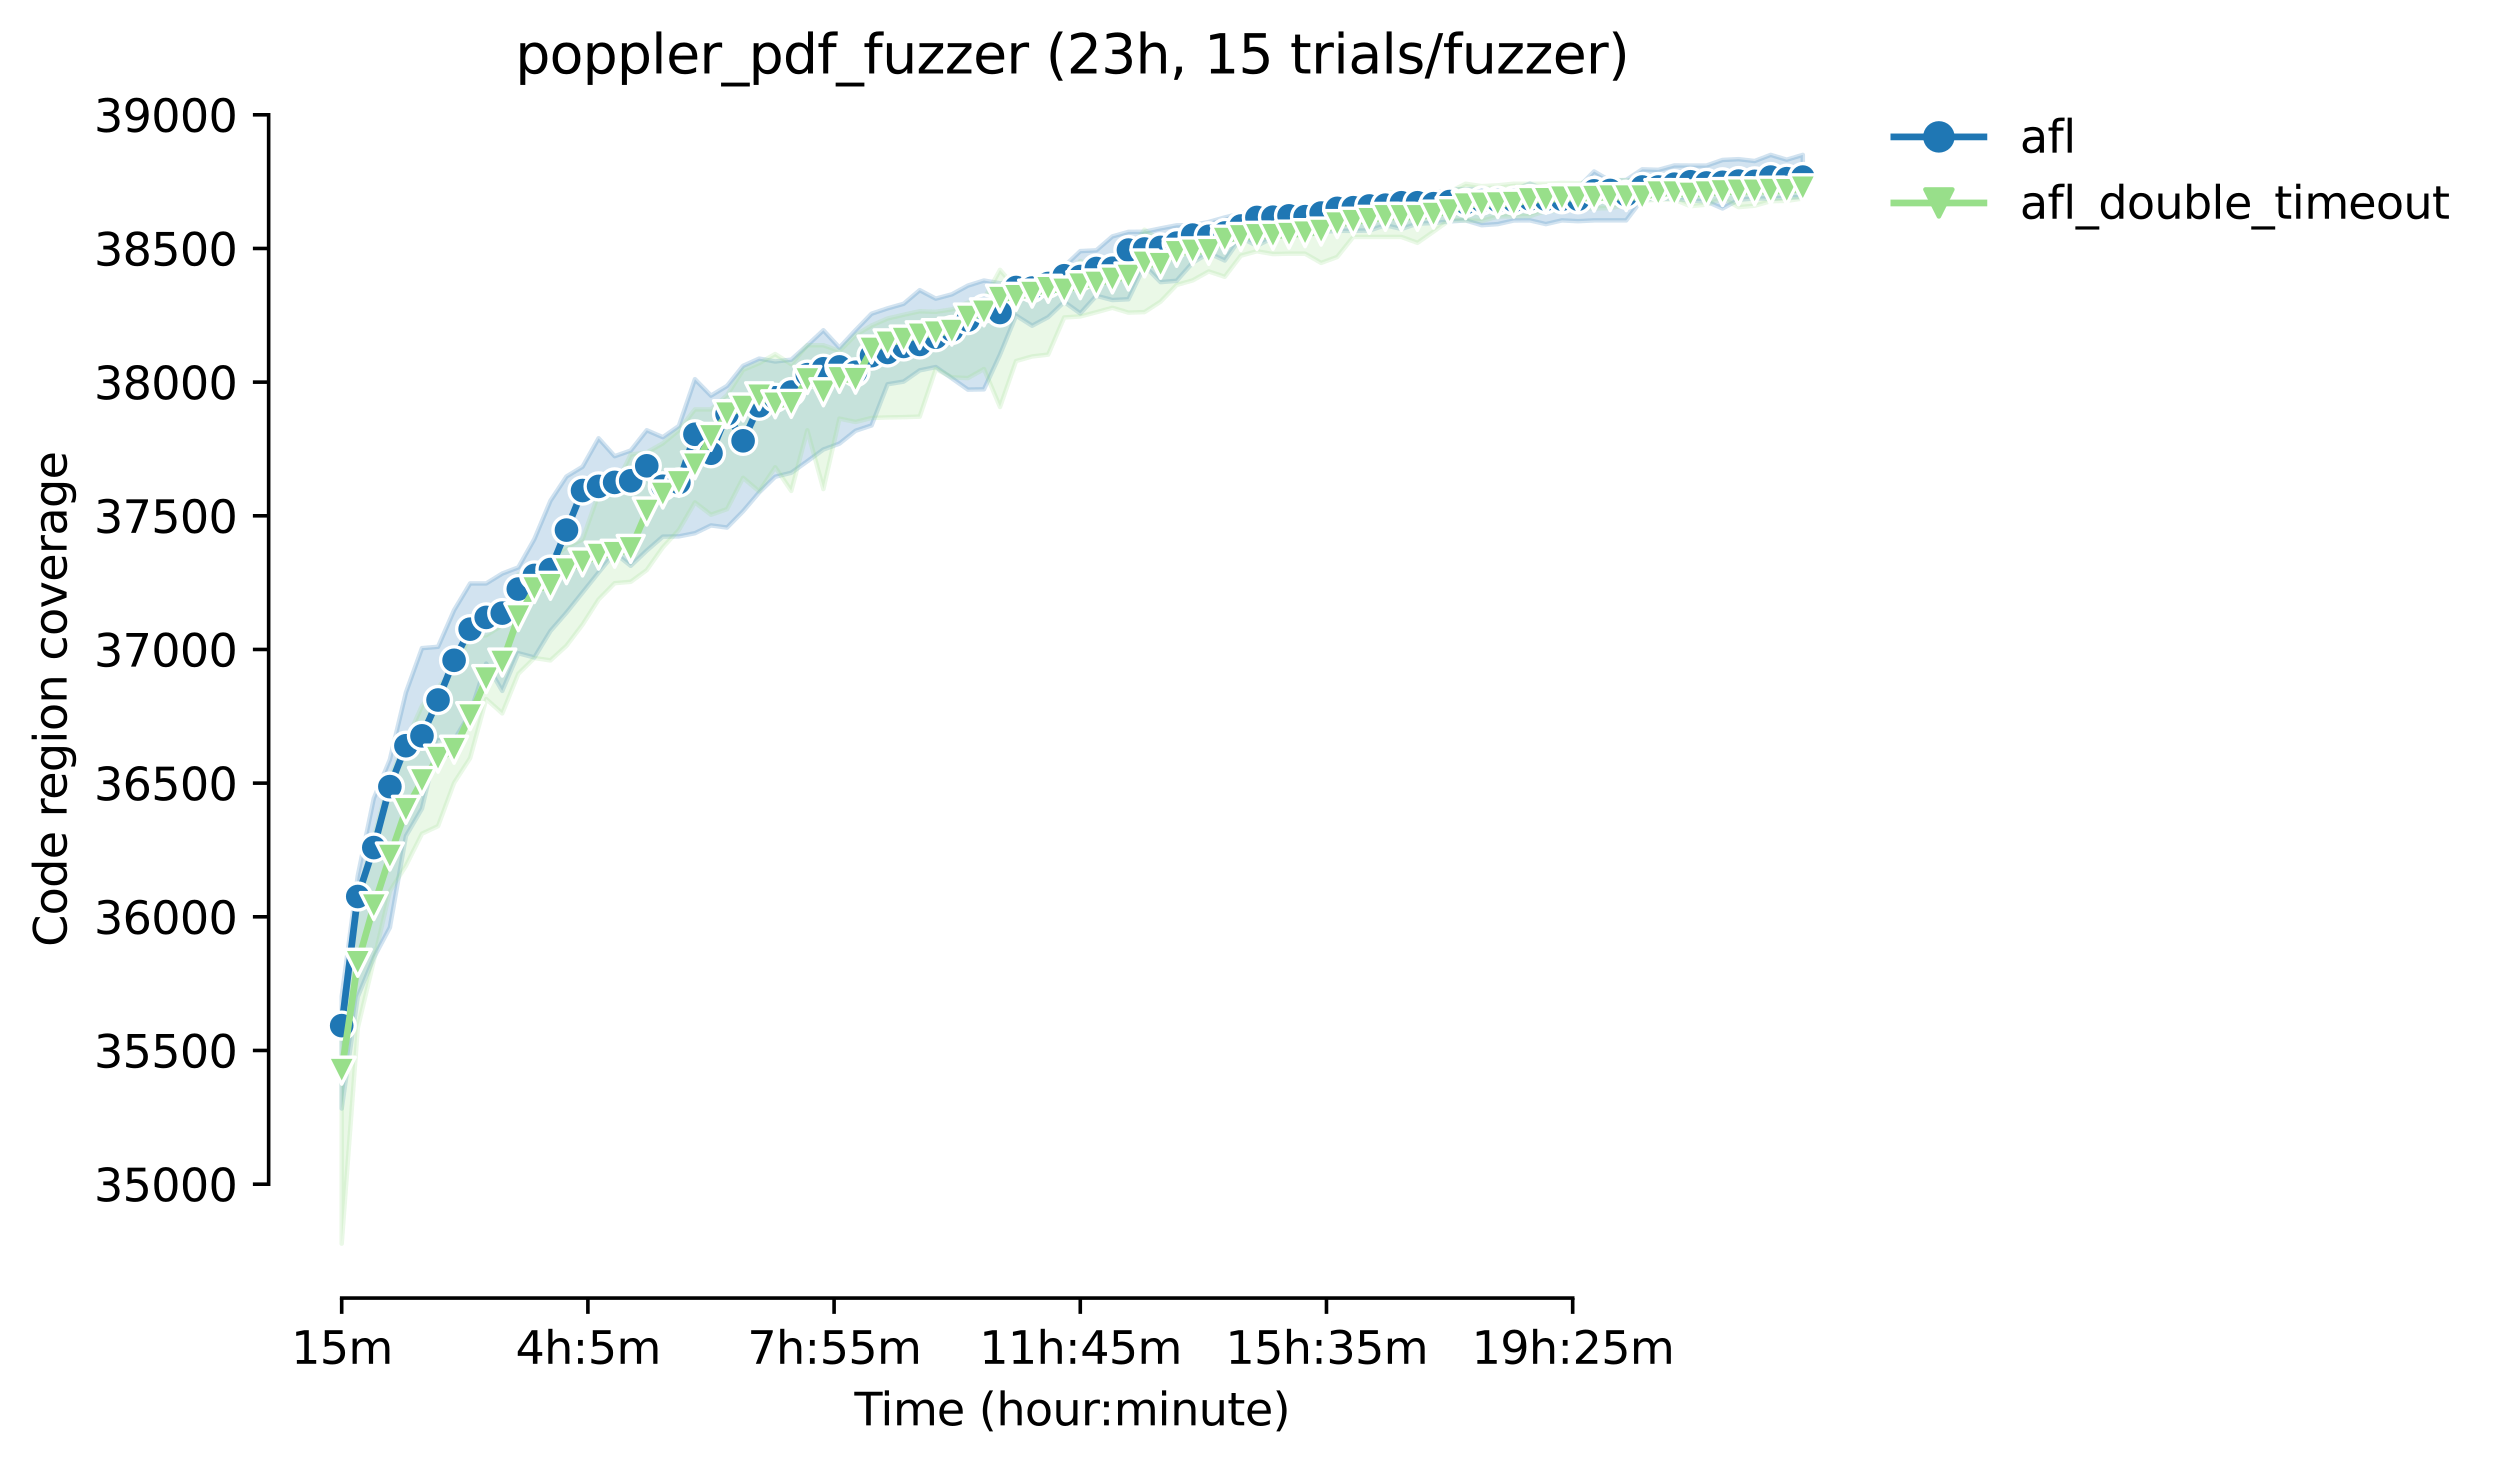 <?xml version="1.0" encoding="utf-8" standalone="no"?>
<!DOCTYPE svg PUBLIC "-//W3C//DTD SVG 1.1//EN"
  "http://www.w3.org/Graphics/SVG/1.1/DTD/svg11.dtd">
<svg height="325.986pt" version="1.1" viewBox="0 0 555.49 325.986" width="555.49pt" xmlns="http://www.w3.org/2000/svg" xmlns:xlink="http://www.w3.org/1999/xlink">
 <defs>
  <style type="text/css">*{stroke-linecap:butt;stroke-linejoin:round;}</style>
 </defs>
 <g id="figure_1">
  <g id="patch_1">
   <path d="M 0 325.986 
L 555.49 325.986 
L 555.49 0 
L 0 0 
z
" style="fill:#ffffff;"/>
  </g>
  <g id="axes_1">
   <g id="patch_2">
    <path d="M 59.691 288.43 
L 416.811 288.43 
L 416.811 22.318 
L 59.691 22.318 
z
" style="fill:#ffffff;"/>
   </g>
   <g id="PolyCollection_1">
    <defs>
     <path d="M 75.923 -104.571 
L 75.923 -79.681 
L 79.491 -104.511 
L 83.059 -113.184 
L 86.626 -119.897 
L 90.194 -140.213 
L 93.762 -146.331 
L 97.329 -161.479 
L 100.897 -161.538 
L 104.464 -167.479 
L 108.032 -178.528 
L 111.6 -172.469 
L 115.167 -180.844 
L 118.735 -179.894 
L 122.303 -185.775 
L 125.87 -189.874 
L 129.438 -194.329 
L 133.005 -198.784 
L 136.573 -203.121 
L 140.141 -200.269 
L 143.708 -203.655 
L 147.276 -206.744 
L 150.844 -206.804 
L 154.411 -207.509 
L 157.979 -209.239 
L 161.547 -208.764 
L 165.114 -212.388 
L 168.682 -216.576 
L 172.249 -220.051 
L 175.817 -220.942 
L 179.385 -223.496 
L 182.952 -226.107 
L 186.52 -227.417 
L 190.088 -230.268 
L 193.655 -231.456 
L 197.223 -240.604 
L 200.79 -241.198 
L 204.358 -243.693 
L 207.926 -244.429 
L 211.493 -241.941 
L 215.061 -239.416 
L 218.629 -239.476 
L 222.196 -247.196 
L 225.764 -255.871 
L 229.332 -253.614 
L 232.899 -255.514 
L 236.467 -258.905 
L 240.034 -256.346 
L 243.602 -260.267 
L 247.17 -259.316 
L 250.737 -259.494 
L 254.305 -266.92 
L 257.873 -263.296 
L 261.44 -263.593 
L 265.008 -267.633 
L 268.575 -269.742 
L 272.143 -268.108 
L 275.711 -273.157 
L 279.278 -271.405 
L 282.846 -273.157 
L 286.414 -274.464 
L 289.981 -273.573 
L 293.549 -274.464 
L 297.117 -274.692 
L 300.684 -274.702 
L 304.252 -274.761 
L 307.819 -275.949 
L 311.387 -275.118 
L 314.955 -276.306 
L 318.522 -276.424 
L 322.09 -276.781 
L 325.658 -277.018 
L 329.225 -275.949 
L 332.793 -276.187 
L 336.361 -276.998 
L 339.928 -277.018 
L 343.496 -276.187 
L 347.063 -277.018 
L 350.631 -276.84 
L 354.199 -277.018 
L 357.766 -277.018 
L 361.334 -277.018 
L 364.902 -281.711 
L 368.469 -281.83 
L 372.037 -281.83 
L 375.604 -281.444 
L 379.172 -281.236 
L 382.74 -279.662 
L 386.307 -281.592 
L 389.875 -281.919 
L 393.443 -281.83 
L 397.01 -282.127 
L 400.578 -282.187 
L 400.578 -291.572 
L 400.578 -291.572 
L 397.01 -290.503 
L 393.443 -291.572 
L 389.875 -290.206 
L 386.307 -290.622 
L 382.74 -290.444 
L 379.172 -289.196 
L 375.604 -289.196 
L 372.037 -289.226 
L 368.469 -288.246 
L 364.902 -288.364 
L 361.334 -285.988 
L 357.766 -285.81 
L 354.199 -287.889 
L 350.631 -284.266 
L 347.063 -283.79 
L 343.496 -283.799 
L 339.928 -285.186 
L 336.361 -283.79 
L 332.793 -283.79 
L 329.225 -283.969 
L 325.658 -283.969 
L 322.09 -283.909 
L 318.522 -282.959 
L 314.955 -283.375 
L 311.387 -282.959 
L 307.819 -282.424 
L 304.252 -282.305 
L 300.684 -282.127 
L 297.117 -281.83 
L 293.549 -280.379 
L 289.981 -279.87 
L 286.414 -279.632 
L 282.846 -279.513 
L 279.278 -279.395 
L 275.711 -278.563 
L 272.143 -277.672 
L 268.575 -276.662 
L 265.008 -275.957 
L 261.44 -275.919 
L 257.873 -275.236 
L 254.305 -274.494 
L 250.737 -274.464 
L 247.17 -273.454 
L 243.602 -270.365 
L 240.034 -270.187 
L 236.467 -266.801 
L 232.899 -264.603 
L 229.332 -264.603 
L 225.764 -263.474 
L 222.196 -263.036 
L 218.629 -263.653 
L 215.061 -262.527 
L 211.493 -260.582 
L 207.926 -259.631 
L 204.358 -261.514 
L 200.79 -258.485 
L 197.223 -257.475 
L 193.655 -256.287 
L 190.088 -252.604 
L 186.52 -248.742 
L 182.952 -252.604 
L 179.385 -249.277 
L 175.817 -246.069 
L 172.249 -245.67 
L 168.682 -246.307 
L 165.114 -244.703 
L 161.547 -240.24 
L 157.979 -238.083 
L 154.411 -241.733 
L 150.844 -231.337 
L 147.276 -228.842 
L 143.708 -230.387 
L 140.141 -225.872 
L 136.573 -224.625 
L 133.005 -228.605 
L 129.438 -222.278 
L 125.87 -220.11 
L 122.303 -214.704 
L 118.735 -206.21 
L 115.167 -199.913 
L 111.6 -198.547 
L 108.032 -196.349 
L 104.464 -196.349 
L 100.897 -190.408 
L 97.329 -182.27 
L 93.762 -181.973 
L 90.194 -172.112 
L 86.626 -157.202 
L 83.059 -148.588 
L 79.491 -131.362 
L 75.923 -104.571 
z
" id="m3ba9ab2c97" style="stroke:#1f77b4;stroke-opacity:0.2;"/>
    </defs>
    <g clip-path="url(#pb8c9ac89b5)">
     <use style="fill:#1f77b4;fill-opacity:0.2;stroke:#1f77b4;stroke-opacity:0.2;" x="0" xlink:href="#m3ba9ab2c97" y="325.986"/>
    </g>
   </g>
   <g id="PolyCollection_2">
    <defs>
     <path d="M 75.923 -94.713 
L 75.923 -49.652 
L 79.491 -97.561 
L 83.059 -112.531 
L 86.626 -127.976 
L 90.194 -133.619 
L 93.762 -140.747 
L 97.329 -142.429 
L 100.897 -152.034 
L 104.464 -157.558 
L 108.032 -170.657 
L 111.6 -167.479 
L 115.167 -176.27 
L 118.735 -179.775 
L 122.303 -179.241 
L 125.87 -182.508 
L 129.438 -187.201 
L 133.005 -192.785 
L 136.573 -196.408 
L 140.141 -196.705 
L 143.708 -199.319 
L 147.276 -204.368 
L 150.844 -208.229 
L 154.411 -214.348 
L 157.979 -211.615 
L 161.547 -212.863 
L 165.114 -219.813 
L 168.682 -216.783 
L 172.249 -222.159 
L 175.817 -216.902 
L 179.385 -230.387 
L 182.952 -217.318 
L 186.52 -232.971 
L 190.088 -232.228 
L 193.655 -233.119 
L 197.223 -233.238 
L 200.79 -233.298 
L 204.358 -233.416 
L 207.926 -243.99 
L 211.493 -242.148 
L 215.061 -241.97 
L 218.629 -243.99 
L 222.196 -235.555 
L 225.764 -245.772 
L 229.332 -246.782 
L 232.899 -247.198 
L 236.467 -255.455 
L 240.034 -255.669 
L 243.602 -256.613 
L 247.17 -257.594 
L 250.737 -256.524 
L 254.305 -256.643 
L 257.873 -258.96 
L 261.44 -262.673 
L 265.008 -263.682 
L 268.575 -265.672 
L 272.143 -264.484 
L 275.711 -269.177 
L 279.278 -270.157 
L 282.846 -269.534 
L 286.414 -269.623 
L 289.981 -269.623 
L 293.549 -267.573 
L 297.117 -268.88 
L 300.684 -273.335 
L 304.252 -273.335 
L 307.819 -273.335 
L 311.387 -273.335 
L 314.955 -272.029 
L 318.522 -274.523 
L 322.09 -277.078 
L 325.658 -277.018 
L 329.225 -276.885 
L 332.793 -277.88 
L 336.361 -277.909 
L 339.928 -277.969 
L 343.496 -279.098 
L 347.063 -279.157 
L 350.631 -279.751 
L 354.199 -279.68 
L 357.766 -279.751 
L 361.334 -280.464 
L 364.902 -281.355 
L 368.469 -281.652 
L 372.037 -281.652 
L 375.604 -280.167 
L 379.172 -280.523 
L 382.74 -281.89 
L 386.307 -279.957 
L 389.875 -280.276 
L 393.443 -281.295 
L 397.01 -281.355 
L 400.578 -281.89 
L 400.578 -286.642 
L 400.578 -286.642 
L 397.01 -286.642 
L 393.443 -286.642 
L 389.875 -286.495 
L 386.307 -285.988 
L 382.74 -287.949 
L 379.172 -287.295 
L 375.604 -285.929 
L 372.037 -285.929 
L 368.469 -285.935 
L 364.902 -285.929 
L 361.334 -285.929 
L 357.766 -286.048 
L 354.199 -285.573 
L 350.631 -285.275 
L 347.063 -285.335 
L 343.496 -285.157 
L 339.928 -285.157 
L 336.361 -285.157 
L 332.793 -284.809 
L 329.225 -284.622 
L 325.658 -285.157 
L 322.09 -283.375 
L 318.522 -283.257 
L 314.955 -281.355 
L 311.387 -283.196 
L 307.819 -283.196 
L 304.252 -281.236 
L 300.684 -281.236 
L 297.117 -280.642 
L 293.549 -280.642 
L 289.981 -280.286 
L 286.414 -280.286 
L 282.846 -278.163 
L 279.278 -278.444 
L 275.711 -277.88 
L 272.143 -276.365 
L 268.575 -275.325 
L 265.008 -274.88 
L 261.44 -274.048 
L 257.873 -272.504 
L 254.305 -274.939 
L 250.737 -269.89 
L 247.17 -267.633 
L 243.602 -266.385 
L 240.034 -267.989 
L 236.467 -263.177 
L 232.899 -263.177 
L 229.332 -262.405 
L 225.764 -261.871 
L 222.196 -266.029 
L 218.629 -259.494 
L 215.061 -258.752 
L 211.493 -257.237 
L 207.926 -256.703 
L 204.358 -256.821 
L 200.79 -256.049 
L 197.223 -255.217 
L 193.655 -253.664 
L 190.088 -251.534 
L 186.52 -248 
L 182.952 -249.277 
L 179.385 -249.277 
L 175.817 -245.059 
L 172.249 -247.317 
L 168.682 -245.297 
L 165.114 -243.812 
L 161.547 -238.169 
L 157.979 -235.02 
L 154.411 -235.02 
L 150.844 -230.417 
L 147.276 -227.476 
L 143.708 -225.456 
L 140.141 -224.981 
L 136.573 -217.615 
L 133.005 -216.249 
L 129.438 -206.15 
L 125.87 -204.428 
L 122.303 -201.873 
L 118.735 -198.665 
L 115.167 -198.309 
L 111.6 -187.082 
L 108.032 -184.824 
L 104.464 -184.646 
L 100.897 -177.518 
L 97.329 -173.184 
L 93.762 -169.142 
L 90.194 -161.182 
L 86.626 -153.103 
L 83.059 -139.916 
L 79.491 -126.847 
L 75.923 -94.713 
z
" id="m3b29f4db75" style="stroke:#98df8a;stroke-opacity:0.2;"/>
    </defs>
    <g clip-path="url(#pb8c9ac89b5)">
     <use style="fill:#98df8a;fill-opacity:0.2;stroke:#98df8a;stroke-opacity:0.2;" x="0" xlink:href="#m3b29f4db75" y="325.986"/>
    </g>
   </g>
   <g id="matplotlib.axis_1">
    <g id="xtick_1">
     <g id="line2d_1">
      <defs>
       <path d="M 0 0 
L 0 3.5 
" id="m160ab772c0" style="stroke:#000000;stroke-width:0.8;"/>
      </defs>
      <g>
       <use style="stroke:#000000;stroke-width:0.8;" x="75.923" xlink:href="#m160ab772c0" y="288.43"/>
      </g>
     </g>
     <g id="text_1">
      <!-- 15m -->
      <g transform="translate(64.691 303.029)scale(0.1 -0.1)">
       <defs>
        <path d="M 794 531 
L 1825 531 
L 1825 4091 
L 703 3866 
L 703 4441 
L 1819 4666 
L 2450 4666 
L 2450 531 
L 3481 531 
L 3481 0 
L 794 0 
L 794 531 
z
" id="DejaVuSans-31" transform="scale(0.016)"/>
        <path d="M 691 4666 
L 3169 4666 
L 3169 4134 
L 1269 4134 
L 1269 2991 
Q 1406 3038 1543 3061 
Q 1681 3084 1819 3084 
Q 2600 3084 3056 2656 
Q 3513 2228 3513 1497 
Q 3513 744 3044 326 
Q 2575 -91 1722 -91 
Q 1428 -91 1123 -41 
Q 819 9 494 109 
L 494 744 
Q 775 591 1075 516 
Q 1375 441 1709 441 
Q 2250 441 2565 725 
Q 2881 1009 2881 1497 
Q 2881 1984 2565 2268 
Q 2250 2553 1709 2553 
Q 1456 2553 1204 2497 
Q 953 2441 691 2322 
L 691 4666 
z
" id="DejaVuSans-35" transform="scale(0.016)"/>
        <path d="M 3328 2828 
Q 3544 3216 3844 3400 
Q 4144 3584 4550 3584 
Q 5097 3584 5394 3201 
Q 5691 2819 5691 2113 
L 5691 0 
L 5113 0 
L 5113 2094 
Q 5113 2597 4934 2840 
Q 4756 3084 4391 3084 
Q 3944 3084 3684 2787 
Q 3425 2491 3425 1978 
L 3425 0 
L 2847 0 
L 2847 2094 
Q 2847 2600 2669 2842 
Q 2491 3084 2119 3084 
Q 1678 3084 1418 2786 
Q 1159 2488 1159 1978 
L 1159 0 
L 581 0 
L 581 3500 
L 1159 3500 
L 1159 2956 
Q 1356 3278 1631 3431 
Q 1906 3584 2284 3584 
Q 2666 3584 2933 3390 
Q 3200 3197 3328 2828 
z
" id="DejaVuSans-6d" transform="scale(0.016)"/>
       </defs>
       <use xlink:href="#DejaVuSans-31"/>
       <use x="63.623" xlink:href="#DejaVuSans-35"/>
       <use x="127.246" xlink:href="#DejaVuSans-6d"/>
      </g>
     </g>
    </g>
    <g id="xtick_2">
     <g id="line2d_2">
      <g>
       <use style="stroke:#000000;stroke-width:0.8;" x="130.627" xlink:href="#m160ab772c0" y="288.43"/>
      </g>
     </g>
     <g id="text_2">
      <!-- 4h:5m -->
      <g transform="translate(114.541 303.029)scale(0.1 -0.1)">
       <defs>
        <path d="M 2419 4116 
L 825 1625 
L 2419 1625 
L 2419 4116 
z
M 2253 4666 
L 3047 4666 
L 3047 1625 
L 3713 1625 
L 3713 1100 
L 3047 1100 
L 3047 0 
L 2419 0 
L 2419 1100 
L 313 1100 
L 313 1709 
L 2253 4666 
z
" id="DejaVuSans-34" transform="scale(0.016)"/>
        <path d="M 3513 2113 
L 3513 0 
L 2938 0 
L 2938 2094 
Q 2938 2591 2744 2837 
Q 2550 3084 2163 3084 
Q 1697 3084 1428 2787 
Q 1159 2491 1159 1978 
L 1159 0 
L 581 0 
L 581 4863 
L 1159 4863 
L 1159 2956 
Q 1366 3272 1645 3428 
Q 1925 3584 2291 3584 
Q 2894 3584 3203 3211 
Q 3513 2838 3513 2113 
z
" id="DejaVuSans-68" transform="scale(0.016)"/>
        <path d="M 750 794 
L 1409 794 
L 1409 0 
L 750 0 
L 750 794 
z
M 750 3309 
L 1409 3309 
L 1409 2516 
L 750 2516 
L 750 3309 
z
" id="DejaVuSans-3a" transform="scale(0.016)"/>
       </defs>
       <use xlink:href="#DejaVuSans-34"/>
       <use x="63.623" xlink:href="#DejaVuSans-68"/>
       <use x="127.002" xlink:href="#DejaVuSans-3a"/>
       <use x="160.693" xlink:href="#DejaVuSans-35"/>
       <use x="224.316" xlink:href="#DejaVuSans-6d"/>
      </g>
     </g>
    </g>
    <g id="xtick_3">
     <g id="line2d_3">
      <g>
       <use style="stroke:#000000;stroke-width:0.8;" x="185.331" xlink:href="#m160ab772c0" y="288.43"/>
      </g>
     </g>
     <g id="text_3">
      <!-- 7h:55m -->
      <g transform="translate(166.064 303.029)scale(0.1 -0.1)">
       <defs>
        <path d="M 525 4666 
L 3525 4666 
L 3525 4397 
L 1831 0 
L 1172 0 
L 2766 4134 
L 525 4134 
L 525 4666 
z
" id="DejaVuSans-37" transform="scale(0.016)"/>
       </defs>
       <use xlink:href="#DejaVuSans-37"/>
       <use x="63.623" xlink:href="#DejaVuSans-68"/>
       <use x="127.002" xlink:href="#DejaVuSans-3a"/>
       <use x="160.693" xlink:href="#DejaVuSans-35"/>
       <use x="224.316" xlink:href="#DejaVuSans-35"/>
       <use x="287.939" xlink:href="#DejaVuSans-6d"/>
      </g>
     </g>
    </g>
    <g id="xtick_4">
     <g id="line2d_4">
      <g>
       <use style="stroke:#000000;stroke-width:0.8;" x="240.034" xlink:href="#m160ab772c0" y="288.43"/>
      </g>
     </g>
     <g id="text_4">
      <!-- 11h:45m -->
      <g transform="translate(217.586 303.029)scale(0.1 -0.1)">
       <use xlink:href="#DejaVuSans-31"/>
       <use x="63.623" xlink:href="#DejaVuSans-31"/>
       <use x="127.246" xlink:href="#DejaVuSans-68"/>
       <use x="190.625" xlink:href="#DejaVuSans-3a"/>
       <use x="224.316" xlink:href="#DejaVuSans-34"/>
       <use x="287.939" xlink:href="#DejaVuSans-35"/>
       <use x="351.562" xlink:href="#DejaVuSans-6d"/>
      </g>
     </g>
    </g>
    <g id="xtick_5">
     <g id="line2d_5">
      <g>
       <use style="stroke:#000000;stroke-width:0.8;" x="294.738" xlink:href="#m160ab772c0" y="288.43"/>
      </g>
     </g>
     <g id="text_5">
      <!-- 15h:35m -->
      <g transform="translate(272.29 303.029)scale(0.1 -0.1)">
       <defs>
        <path d="M 2597 2516 
Q 3050 2419 3304 2112 
Q 3559 1806 3559 1356 
Q 3559 666 3084 287 
Q 2609 -91 1734 -91 
Q 1441 -91 1130 -33 
Q 819 25 488 141 
L 488 750 
Q 750 597 1062 519 
Q 1375 441 1716 441 
Q 2309 441 2620 675 
Q 2931 909 2931 1356 
Q 2931 1769 2642 2001 
Q 2353 2234 1838 2234 
L 1294 2234 
L 1294 2753 
L 1863 2753 
Q 2328 2753 2575 2939 
Q 2822 3125 2822 3475 
Q 2822 3834 2567 4026 
Q 2313 4219 1838 4219 
Q 1578 4219 1281 4162 
Q 984 4106 628 3988 
L 628 4550 
Q 988 4650 1302 4700 
Q 1616 4750 1894 4750 
Q 2613 4750 3031 4423 
Q 3450 4097 3450 3541 
Q 3450 3153 3228 2886 
Q 3006 2619 2597 2516 
z
" id="DejaVuSans-33" transform="scale(0.016)"/>
       </defs>
       <use xlink:href="#DejaVuSans-31"/>
       <use x="63.623" xlink:href="#DejaVuSans-35"/>
       <use x="127.246" xlink:href="#DejaVuSans-68"/>
       <use x="190.625" xlink:href="#DejaVuSans-3a"/>
       <use x="224.316" xlink:href="#DejaVuSans-33"/>
       <use x="287.939" xlink:href="#DejaVuSans-35"/>
       <use x="351.562" xlink:href="#DejaVuSans-6d"/>
      </g>
     </g>
    </g>
    <g id="xtick_6">
     <g id="line2d_6">
      <g>
       <use style="stroke:#000000;stroke-width:0.8;" x="349.442" xlink:href="#m160ab772c0" y="288.43"/>
      </g>
     </g>
     <g id="text_6">
      <!-- 19h:25m -->
      <g transform="translate(326.993 303.029)scale(0.1 -0.1)">
       <defs>
        <path d="M 703 97 
L 703 672 
Q 941 559 1184 500 
Q 1428 441 1663 441 
Q 2288 441 2617 861 
Q 2947 1281 2994 2138 
Q 2813 1869 2534 1725 
Q 2256 1581 1919 1581 
Q 1219 1581 811 2004 
Q 403 2428 403 3163 
Q 403 3881 828 4315 
Q 1253 4750 1959 4750 
Q 2769 4750 3195 4129 
Q 3622 3509 3622 2328 
Q 3622 1225 3098 567 
Q 2575 -91 1691 -91 
Q 1453 -91 1209 -44 
Q 966 3 703 97 
z
M 1959 2075 
Q 2384 2075 2632 2365 
Q 2881 2656 2881 3163 
Q 2881 3666 2632 3958 
Q 2384 4250 1959 4250 
Q 1534 4250 1286 3958 
Q 1038 3666 1038 3163 
Q 1038 2656 1286 2365 
Q 1534 2075 1959 2075 
z
" id="DejaVuSans-39" transform="scale(0.016)"/>
        <path d="M 1228 531 
L 3431 531 
L 3431 0 
L 469 0 
L 469 531 
Q 828 903 1448 1529 
Q 2069 2156 2228 2338 
Q 2531 2678 2651 2914 
Q 2772 3150 2772 3378 
Q 2772 3750 2511 3984 
Q 2250 4219 1831 4219 
Q 1534 4219 1204 4116 
Q 875 4013 500 3803 
L 500 4441 
Q 881 4594 1212 4672 
Q 1544 4750 1819 4750 
Q 2544 4750 2975 4387 
Q 3406 4025 3406 3419 
Q 3406 3131 3298 2873 
Q 3191 2616 2906 2266 
Q 2828 2175 2409 1742 
Q 1991 1309 1228 531 
z
" id="DejaVuSans-32" transform="scale(0.016)"/>
       </defs>
       <use xlink:href="#DejaVuSans-31"/>
       <use x="63.623" xlink:href="#DejaVuSans-39"/>
       <use x="127.246" xlink:href="#DejaVuSans-68"/>
       <use x="190.625" xlink:href="#DejaVuSans-3a"/>
       <use x="224.316" xlink:href="#DejaVuSans-32"/>
       <use x="287.939" xlink:href="#DejaVuSans-35"/>
       <use x="351.562" xlink:href="#DejaVuSans-6d"/>
      </g>
     </g>
    </g>
    <g id="text_7">
     <!-- Time (hour:minute) -->
     <g transform="translate(189.844 316.707)scale(0.1 -0.1)">
      <defs>
       <path d="M -19 4666 
L 3928 4666 
L 3928 4134 
L 2272 4134 
L 2272 0 
L 1638 0 
L 1638 4134 
L -19 4134 
L -19 4666 
z
" id="DejaVuSans-54" transform="scale(0.016)"/>
       <path d="M 603 3500 
L 1178 3500 
L 1178 0 
L 603 0 
L 603 3500 
z
M 603 4863 
L 1178 4863 
L 1178 4134 
L 603 4134 
L 603 4863 
z
" id="DejaVuSans-69" transform="scale(0.016)"/>
       <path d="M 3597 1894 
L 3597 1613 
L 953 1613 
Q 991 1019 1311 708 
Q 1631 397 2203 397 
Q 2534 397 2845 478 
Q 3156 559 3463 722 
L 3463 178 
Q 3153 47 2828 -22 
Q 2503 -91 2169 -91 
Q 1331 -91 842 396 
Q 353 884 353 1716 
Q 353 2575 817 3079 
Q 1281 3584 2069 3584 
Q 2775 3584 3186 3129 
Q 3597 2675 3597 1894 
z
M 3022 2063 
Q 3016 2534 2758 2815 
Q 2500 3097 2075 3097 
Q 1594 3097 1305 2825 
Q 1016 2553 972 2059 
L 3022 2063 
z
" id="DejaVuSans-65" transform="scale(0.016)"/>
       <path id="DejaVuSans-20" transform="scale(0.016)"/>
       <path d="M 1984 4856 
Q 1566 4138 1362 3434 
Q 1159 2731 1159 2009 
Q 1159 1288 1364 580 
Q 1569 -128 1984 -844 
L 1484 -844 
Q 1016 -109 783 600 
Q 550 1309 550 2009 
Q 550 2706 781 3412 
Q 1013 4119 1484 4856 
L 1984 4856 
z
" id="DejaVuSans-28" transform="scale(0.016)"/>
       <path d="M 1959 3097 
Q 1497 3097 1228 2736 
Q 959 2375 959 1747 
Q 959 1119 1226 758 
Q 1494 397 1959 397 
Q 2419 397 2687 759 
Q 2956 1122 2956 1747 
Q 2956 2369 2687 2733 
Q 2419 3097 1959 3097 
z
M 1959 3584 
Q 2709 3584 3137 3096 
Q 3566 2609 3566 1747 
Q 3566 888 3137 398 
Q 2709 -91 1959 -91 
Q 1206 -91 779 398 
Q 353 888 353 1747 
Q 353 2609 779 3096 
Q 1206 3584 1959 3584 
z
" id="DejaVuSans-6f" transform="scale(0.016)"/>
       <path d="M 544 1381 
L 544 3500 
L 1119 3500 
L 1119 1403 
Q 1119 906 1312 657 
Q 1506 409 1894 409 
Q 2359 409 2629 706 
Q 2900 1003 2900 1516 
L 2900 3500 
L 3475 3500 
L 3475 0 
L 2900 0 
L 2900 538 
Q 2691 219 2414 64 
Q 2138 -91 1772 -91 
Q 1169 -91 856 284 
Q 544 659 544 1381 
z
M 1991 3584 
L 1991 3584 
z
" id="DejaVuSans-75" transform="scale(0.016)"/>
       <path d="M 2631 2963 
Q 2534 3019 2420 3045 
Q 2306 3072 2169 3072 
Q 1681 3072 1420 2755 
Q 1159 2438 1159 1844 
L 1159 0 
L 581 0 
L 581 3500 
L 1159 3500 
L 1159 2956 
Q 1341 3275 1631 3429 
Q 1922 3584 2338 3584 
Q 2397 3584 2469 3576 
Q 2541 3569 2628 3553 
L 2631 2963 
z
" id="DejaVuSans-72" transform="scale(0.016)"/>
       <path d="M 3513 2113 
L 3513 0 
L 2938 0 
L 2938 2094 
Q 2938 2591 2744 2837 
Q 2550 3084 2163 3084 
Q 1697 3084 1428 2787 
Q 1159 2491 1159 1978 
L 1159 0 
L 581 0 
L 581 3500 
L 1159 3500 
L 1159 2956 
Q 1366 3272 1645 3428 
Q 1925 3584 2291 3584 
Q 2894 3584 3203 3211 
Q 3513 2838 3513 2113 
z
" id="DejaVuSans-6e" transform="scale(0.016)"/>
       <path d="M 1172 4494 
L 1172 3500 
L 2356 3500 
L 2356 3053 
L 1172 3053 
L 1172 1153 
Q 1172 725 1289 603 
Q 1406 481 1766 481 
L 2356 481 
L 2356 0 
L 1766 0 
Q 1100 0 847 248 
Q 594 497 594 1153 
L 594 3053 
L 172 3053 
L 172 3500 
L 594 3500 
L 594 4494 
L 1172 4494 
z
" id="DejaVuSans-74" transform="scale(0.016)"/>
       <path d="M 513 4856 
L 1013 4856 
Q 1481 4119 1714 3412 
Q 1947 2706 1947 2009 
Q 1947 1309 1714 600 
Q 1481 -109 1013 -844 
L 513 -844 
Q 928 -128 1133 580 
Q 1338 1288 1338 2009 
Q 1338 2731 1133 3434 
Q 928 4138 513 4856 
z
" id="DejaVuSans-29" transform="scale(0.016)"/>
      </defs>
      <use xlink:href="#DejaVuSans-54"/>
      <use x="57.959" xlink:href="#DejaVuSans-69"/>
      <use x="85.742" xlink:href="#DejaVuSans-6d"/>
      <use x="183.154" xlink:href="#DejaVuSans-65"/>
      <use x="244.678" xlink:href="#DejaVuSans-20"/>
      <use x="276.465" xlink:href="#DejaVuSans-28"/>
      <use x="315.479" xlink:href="#DejaVuSans-68"/>
      <use x="378.857" xlink:href="#DejaVuSans-6f"/>
      <use x="440.039" xlink:href="#DejaVuSans-75"/>
      <use x="503.418" xlink:href="#DejaVuSans-72"/>
      <use x="542.781" xlink:href="#DejaVuSans-3a"/>
      <use x="576.473" xlink:href="#DejaVuSans-6d"/>
      <use x="673.885" xlink:href="#DejaVuSans-69"/>
      <use x="701.668" xlink:href="#DejaVuSans-6e"/>
      <use x="765.047" xlink:href="#DejaVuSans-75"/>
      <use x="828.426" xlink:href="#DejaVuSans-74"/>
      <use x="867.635" xlink:href="#DejaVuSans-65"/>
      <use x="929.158" xlink:href="#DejaVuSans-29"/>
     </g>
    </g>
   </g>
   <g id="matplotlib.axis_2">
    <g id="ytick_1">
     <g id="line2d_7">
      <defs>
       <path d="M 0 0 
L -3.5 0 
" id="mc529a4669d" style="stroke:#000000;stroke-width:0.8;"/>
      </defs>
      <g>
       <use style="stroke:#000000;stroke-width:0.8;" x="59.691" xlink:href="#mc529a4669d" y="263.117"/>
      </g>
     </g>
     <g id="text_8">
      <!-- 35000 -->
      <g transform="translate(20.878 266.916)scale(0.1 -0.1)">
       <defs>
        <path d="M 2034 4250 
Q 1547 4250 1301 3770 
Q 1056 3291 1056 2328 
Q 1056 1369 1301 889 
Q 1547 409 2034 409 
Q 2525 409 2770 889 
Q 3016 1369 3016 2328 
Q 3016 3291 2770 3770 
Q 2525 4250 2034 4250 
z
M 2034 4750 
Q 2819 4750 3233 4129 
Q 3647 3509 3647 2328 
Q 3647 1150 3233 529 
Q 2819 -91 2034 -91 
Q 1250 -91 836 529 
Q 422 1150 422 2328 
Q 422 3509 836 4129 
Q 1250 4750 2034 4750 
z
" id="DejaVuSans-30" transform="scale(0.016)"/>
       </defs>
       <use xlink:href="#DejaVuSans-33"/>
       <use x="63.623" xlink:href="#DejaVuSans-35"/>
       <use x="127.246" xlink:href="#DejaVuSans-30"/>
       <use x="190.869" xlink:href="#DejaVuSans-30"/>
       <use x="254.492" xlink:href="#DejaVuSans-30"/>
      </g>
     </g>
    </g>
    <g id="ytick_2">
     <g id="line2d_8">
      <g>
       <use style="stroke:#000000;stroke-width:0.8;" x="59.691" xlink:href="#mc529a4669d" y="233.415"/>
      </g>
     </g>
     <g id="text_9">
      <!-- 35500 -->
      <g transform="translate(20.878 237.214)scale(0.1 -0.1)">
       <use xlink:href="#DejaVuSans-33"/>
       <use x="63.623" xlink:href="#DejaVuSans-35"/>
       <use x="127.246" xlink:href="#DejaVuSans-35"/>
       <use x="190.869" xlink:href="#DejaVuSans-30"/>
       <use x="254.492" xlink:href="#DejaVuSans-30"/>
      </g>
     </g>
    </g>
    <g id="ytick_3">
     <g id="line2d_9">
      <g>
       <use style="stroke:#000000;stroke-width:0.8;" x="59.691" xlink:href="#mc529a4669d" y="203.714"/>
      </g>
     </g>
     <g id="text_10">
      <!-- 36000 -->
      <g transform="translate(20.878 207.513)scale(0.1 -0.1)">
       <defs>
        <path d="M 2113 2584 
Q 1688 2584 1439 2293 
Q 1191 2003 1191 1497 
Q 1191 994 1439 701 
Q 1688 409 2113 409 
Q 2538 409 2786 701 
Q 3034 994 3034 1497 
Q 3034 2003 2786 2293 
Q 2538 2584 2113 2584 
z
M 3366 4563 
L 3366 3988 
Q 3128 4100 2886 4159 
Q 2644 4219 2406 4219 
Q 1781 4219 1451 3797 
Q 1122 3375 1075 2522 
Q 1259 2794 1537 2939 
Q 1816 3084 2150 3084 
Q 2853 3084 3261 2657 
Q 3669 2231 3669 1497 
Q 3669 778 3244 343 
Q 2819 -91 2113 -91 
Q 1303 -91 875 529 
Q 447 1150 447 2328 
Q 447 3434 972 4092 
Q 1497 4750 2381 4750 
Q 2619 4750 2861 4703 
Q 3103 4656 3366 4563 
z
" id="DejaVuSans-36" transform="scale(0.016)"/>
       </defs>
       <use xlink:href="#DejaVuSans-33"/>
       <use x="63.623" xlink:href="#DejaVuSans-36"/>
       <use x="127.246" xlink:href="#DejaVuSans-30"/>
       <use x="190.869" xlink:href="#DejaVuSans-30"/>
       <use x="254.492" xlink:href="#DejaVuSans-30"/>
      </g>
     </g>
    </g>
    <g id="ytick_4">
     <g id="line2d_10">
      <g>
       <use style="stroke:#000000;stroke-width:0.8;" x="59.691" xlink:href="#mc529a4669d" y="174.012"/>
      </g>
     </g>
     <g id="text_11">
      <!-- 36500 -->
      <g transform="translate(20.878 177.811)scale(0.1 -0.1)">
       <use xlink:href="#DejaVuSans-33"/>
       <use x="63.623" xlink:href="#DejaVuSans-36"/>
       <use x="127.246" xlink:href="#DejaVuSans-35"/>
       <use x="190.869" xlink:href="#DejaVuSans-30"/>
       <use x="254.492" xlink:href="#DejaVuSans-30"/>
      </g>
     </g>
    </g>
    <g id="ytick_5">
     <g id="line2d_11">
      <g>
       <use style="stroke:#000000;stroke-width:0.8;" x="59.691" xlink:href="#mc529a4669d" y="144.31"/>
      </g>
     </g>
     <g id="text_12">
      <!-- 37000 -->
      <g transform="translate(20.878 148.109)scale(0.1 -0.1)">
       <use xlink:href="#DejaVuSans-33"/>
       <use x="63.623" xlink:href="#DejaVuSans-37"/>
       <use x="127.246" xlink:href="#DejaVuSans-30"/>
       <use x="190.869" xlink:href="#DejaVuSans-30"/>
       <use x="254.492" xlink:href="#DejaVuSans-30"/>
      </g>
     </g>
    </g>
    <g id="ytick_6">
     <g id="line2d_12">
      <g>
       <use style="stroke:#000000;stroke-width:0.8;" x="59.691" xlink:href="#mc529a4669d" y="114.609"/>
      </g>
     </g>
     <g id="text_13">
      <!-- 37500 -->
      <g transform="translate(20.878 118.408)scale(0.1 -0.1)">
       <use xlink:href="#DejaVuSans-33"/>
       <use x="63.623" xlink:href="#DejaVuSans-37"/>
       <use x="127.246" xlink:href="#DejaVuSans-35"/>
       <use x="190.869" xlink:href="#DejaVuSans-30"/>
       <use x="254.492" xlink:href="#DejaVuSans-30"/>
      </g>
     </g>
    </g>
    <g id="ytick_7">
     <g id="line2d_13">
      <g>
       <use style="stroke:#000000;stroke-width:0.8;" x="59.691" xlink:href="#mc529a4669d" y="84.907"/>
      </g>
     </g>
     <g id="text_14">
      <!-- 38000 -->
      <g transform="translate(20.878 88.706)scale(0.1 -0.1)">
       <defs>
        <path d="M 2034 2216 
Q 1584 2216 1326 1975 
Q 1069 1734 1069 1313 
Q 1069 891 1326 650 
Q 1584 409 2034 409 
Q 2484 409 2743 651 
Q 3003 894 3003 1313 
Q 3003 1734 2745 1975 
Q 2488 2216 2034 2216 
z
M 1403 2484 
Q 997 2584 770 2862 
Q 544 3141 544 3541 
Q 544 4100 942 4425 
Q 1341 4750 2034 4750 
Q 2731 4750 3128 4425 
Q 3525 4100 3525 3541 
Q 3525 3141 3298 2862 
Q 3072 2584 2669 2484 
Q 3125 2378 3379 2068 
Q 3634 1759 3634 1313 
Q 3634 634 3220 271 
Q 2806 -91 2034 -91 
Q 1263 -91 848 271 
Q 434 634 434 1313 
Q 434 1759 690 2068 
Q 947 2378 1403 2484 
z
M 1172 3481 
Q 1172 3119 1398 2916 
Q 1625 2713 2034 2713 
Q 2441 2713 2670 2916 
Q 2900 3119 2900 3481 
Q 2900 3844 2670 4047 
Q 2441 4250 2034 4250 
Q 1625 4250 1398 4047 
Q 1172 3844 1172 3481 
z
" id="DejaVuSans-38" transform="scale(0.016)"/>
       </defs>
       <use xlink:href="#DejaVuSans-33"/>
       <use x="63.623" xlink:href="#DejaVuSans-38"/>
       <use x="127.246" xlink:href="#DejaVuSans-30"/>
       <use x="190.869" xlink:href="#DejaVuSans-30"/>
       <use x="254.492" xlink:href="#DejaVuSans-30"/>
      </g>
     </g>
    </g>
    <g id="ytick_8">
     <g id="line2d_14">
      <g>
       <use style="stroke:#000000;stroke-width:0.8;" x="59.691" xlink:href="#mc529a4669d" y="55.205"/>
      </g>
     </g>
     <g id="text_15">
      <!-- 38500 -->
      <g transform="translate(20.878 59.005)scale(0.1 -0.1)">
       <use xlink:href="#DejaVuSans-33"/>
       <use x="63.623" xlink:href="#DejaVuSans-38"/>
       <use x="127.246" xlink:href="#DejaVuSans-35"/>
       <use x="190.869" xlink:href="#DejaVuSans-30"/>
       <use x="254.492" xlink:href="#DejaVuSans-30"/>
      </g>
     </g>
    </g>
    <g id="ytick_9">
     <g id="line2d_15">
      <g>
       <use style="stroke:#000000;stroke-width:0.8;" x="59.691" xlink:href="#mc529a4669d" y="25.504"/>
      </g>
     </g>
     <g id="text_16">
      <!-- 39000 -->
      <g transform="translate(20.878 29.303)scale(0.1 -0.1)">
       <use xlink:href="#DejaVuSans-33"/>
       <use x="63.623" xlink:href="#DejaVuSans-39"/>
       <use x="127.246" xlink:href="#DejaVuSans-30"/>
       <use x="190.869" xlink:href="#DejaVuSans-30"/>
       <use x="254.492" xlink:href="#DejaVuSans-30"/>
      </g>
     </g>
    </g>
    <g id="text_17">
     <!-- Code region coverage -->
     <g transform="translate(14.798 210.38)rotate(-90)scale(0.1 -0.1)">
      <defs>
       <path d="M 4122 4306 
L 4122 3641 
Q 3803 3938 3442 4084 
Q 3081 4231 2675 4231 
Q 1875 4231 1450 3742 
Q 1025 3253 1025 2328 
Q 1025 1406 1450 917 
Q 1875 428 2675 428 
Q 3081 428 3442 575 
Q 3803 722 4122 1019 
L 4122 359 
Q 3791 134 3420 21 
Q 3050 -91 2638 -91 
Q 1578 -91 968 557 
Q 359 1206 359 2328 
Q 359 3453 968 4101 
Q 1578 4750 2638 4750 
Q 3056 4750 3426 4639 
Q 3797 4528 4122 4306 
z
" id="DejaVuSans-43" transform="scale(0.016)"/>
       <path d="M 2906 2969 
L 2906 4863 
L 3481 4863 
L 3481 0 
L 2906 0 
L 2906 525 
Q 2725 213 2448 61 
Q 2172 -91 1784 -91 
Q 1150 -91 751 415 
Q 353 922 353 1747 
Q 353 2572 751 3078 
Q 1150 3584 1784 3584 
Q 2172 3584 2448 3432 
Q 2725 3281 2906 2969 
z
M 947 1747 
Q 947 1113 1208 752 
Q 1469 391 1925 391 
Q 2381 391 2643 752 
Q 2906 1113 2906 1747 
Q 2906 2381 2643 2742 
Q 2381 3103 1925 3103 
Q 1469 3103 1208 2742 
Q 947 2381 947 1747 
z
" id="DejaVuSans-64" transform="scale(0.016)"/>
       <path d="M 2906 1791 
Q 2906 2416 2648 2759 
Q 2391 3103 1925 3103 
Q 1463 3103 1205 2759 
Q 947 2416 947 1791 
Q 947 1169 1205 825 
Q 1463 481 1925 481 
Q 2391 481 2648 825 
Q 2906 1169 2906 1791 
z
M 3481 434 
Q 3481 -459 3084 -895 
Q 2688 -1331 1869 -1331 
Q 1566 -1331 1297 -1286 
Q 1028 -1241 775 -1147 
L 775 -588 
Q 1028 -725 1275 -790 
Q 1522 -856 1778 -856 
Q 2344 -856 2625 -561 
Q 2906 -266 2906 331 
L 2906 616 
Q 2728 306 2450 153 
Q 2172 0 1784 0 
Q 1141 0 747 490 
Q 353 981 353 1791 
Q 353 2603 747 3093 
Q 1141 3584 1784 3584 
Q 2172 3584 2450 3431 
Q 2728 3278 2906 2969 
L 2906 3500 
L 3481 3500 
L 3481 434 
z
" id="DejaVuSans-67" transform="scale(0.016)"/>
       <path d="M 3122 3366 
L 3122 2828 
Q 2878 2963 2633 3030 
Q 2388 3097 2138 3097 
Q 1578 3097 1268 2742 
Q 959 2388 959 1747 
Q 959 1106 1268 751 
Q 1578 397 2138 397 
Q 2388 397 2633 464 
Q 2878 531 3122 666 
L 3122 134 
Q 2881 22 2623 -34 
Q 2366 -91 2075 -91 
Q 1284 -91 818 406 
Q 353 903 353 1747 
Q 353 2603 823 3093 
Q 1294 3584 2113 3584 
Q 2378 3584 2631 3529 
Q 2884 3475 3122 3366 
z
" id="DejaVuSans-63" transform="scale(0.016)"/>
       <path d="M 191 3500 
L 800 3500 
L 1894 563 
L 2988 3500 
L 3597 3500 
L 2284 0 
L 1503 0 
L 191 3500 
z
" id="DejaVuSans-76" transform="scale(0.016)"/>
       <path d="M 2194 1759 
Q 1497 1759 1228 1600 
Q 959 1441 959 1056 
Q 959 750 1161 570 
Q 1363 391 1709 391 
Q 2188 391 2477 730 
Q 2766 1069 2766 1631 
L 2766 1759 
L 2194 1759 
z
M 3341 1997 
L 3341 0 
L 2766 0 
L 2766 531 
Q 2569 213 2275 61 
Q 1981 -91 1556 -91 
Q 1019 -91 701 211 
Q 384 513 384 1019 
Q 384 1609 779 1909 
Q 1175 2209 1959 2209 
L 2766 2209 
L 2766 2266 
Q 2766 2663 2505 2880 
Q 2244 3097 1772 3097 
Q 1472 3097 1187 3025 
Q 903 2953 641 2809 
L 641 3341 
Q 956 3463 1253 3523 
Q 1550 3584 1831 3584 
Q 2591 3584 2966 3190 
Q 3341 2797 3341 1997 
z
" id="DejaVuSans-61" transform="scale(0.016)"/>
      </defs>
      <use xlink:href="#DejaVuSans-43"/>
      <use x="69.824" xlink:href="#DejaVuSans-6f"/>
      <use x="131.006" xlink:href="#DejaVuSans-64"/>
      <use x="194.482" xlink:href="#DejaVuSans-65"/>
      <use x="256.006" xlink:href="#DejaVuSans-20"/>
      <use x="287.793" xlink:href="#DejaVuSans-72"/>
      <use x="326.656" xlink:href="#DejaVuSans-65"/>
      <use x="388.18" xlink:href="#DejaVuSans-67"/>
      <use x="451.656" xlink:href="#DejaVuSans-69"/>
      <use x="479.439" xlink:href="#DejaVuSans-6f"/>
      <use x="540.621" xlink:href="#DejaVuSans-6e"/>
      <use x="604" xlink:href="#DejaVuSans-20"/>
      <use x="635.787" xlink:href="#DejaVuSans-63"/>
      <use x="690.768" xlink:href="#DejaVuSans-6f"/>
      <use x="751.949" xlink:href="#DejaVuSans-76"/>
      <use x="811.129" xlink:href="#DejaVuSans-65"/>
      <use x="872.652" xlink:href="#DejaVuSans-72"/>
      <use x="913.766" xlink:href="#DejaVuSans-61"/>
      <use x="975.045" xlink:href="#DejaVuSans-67"/>
      <use x="1038.521" xlink:href="#DejaVuSans-65"/>
     </g>
    </g>
   </g>
   <g id="line2d_16">
    <path clip-path="url(#pb8c9ac89b5)" d="M 75.923 227.891 
L 79.491 199.199 
L 83.059 188.328 
L 86.626 174.784 
L 90.194 165.695 
L 93.762 163.498 
L 97.329 155.537 
L 100.897 146.716 
L 104.464 139.796 
L 108.032 137.182 
L 111.6 136.231 
L 115.167 130.885 
L 118.735 127.856 
L 122.303 126.549 
L 125.87 117.787 
L 129.438 108.995 
L 133.005 108.074 
L 136.573 107.183 
L 140.141 106.827 
L 143.708 103.5 
L 147.276 108.045 
L 150.844 107.213 
L 154.411 96.491 
L 157.979 100.708 
L 161.547 91.976 
L 165.114 97.946 
L 168.682 90.164 
L 172.249 88.382 
L 175.817 87.105 
L 179.385 83.244 
L 182.952 81.937 
L 186.52 81.521 
L 190.088 82.709 
L 193.655 79.026 
L 197.223 78.313 
L 200.79 76.977 
L 204.358 76.531 
L 207.926 74.927 
L 211.493 73.323 
L 215.061 71.125 
L 218.629 68.571 
L 222.196 69.432 
L 225.764 63.878 
L 229.332 63.997 
L 232.899 62.987 
L 236.467 61.264 
L 240.034 61.443 
L 243.602 59.661 
L 247.17 59.601 
L 250.737 55.562 
L 254.305 55.324 
L 257.873 54.968 
L 261.44 54.017 
L 265.008 52.235 
L 268.575 52.502 
L 272.143 51.76 
L 275.711 50.215 
L 279.278 48.315 
L 282.846 48.255 
L 286.414 47.958 
L 289.981 48.136 
L 293.549 47.334 
L 297.117 46.295 
L 300.684 46.146 
L 304.252 45.76 
L 307.819 45.582 
L 311.387 45.047 
L 314.955 45.047 
L 318.522 45.255 
L 322.09 44.78 
L 325.658 45.047 
L 329.225 44.572 
L 332.793 44.572 
L 336.361 44.572 
L 339.928 44.216 
L 343.496 44.275 
L 347.063 44.275 
L 350.631 44.275 
L 354.199 42.404 
L 357.766 42.315 
L 361.334 43.265 
L 364.902 41.543 
L 368.469 41.543 
L 372.037 40.919 
L 375.604 40.384 
L 379.172 40.651 
L 382.74 40.503 
L 386.307 40.236 
L 389.875 40.295 
L 393.443 39.345 
L 397.01 39.701 
L 400.578 39.345 
" style="fill:none;stroke:#1f77b4;stroke-linecap:square;stroke-width:1.5;"/>
    <defs>
     <path d="M 0 3 
C 0.796 3 1.559 2.684 2.121 2.121 
C 2.684 1.559 3 0.796 3 0 
C 3 -0.796 2.684 -1.559 2.121 -2.121 
C 1.559 -2.684 0.796 -3 0 -3 
C -0.796 -3 -1.559 -2.684 -2.121 -2.121 
C -2.684 -1.559 -3 -0.796 -3 0 
C -3 0.796 -2.684 1.559 -2.121 2.121 
C -1.559 2.684 -0.796 3 0 3 
z
" id="mf940591676" style="stroke:#ffffff;stroke-width:0.75;"/>
    </defs>
    <g clip-path="url(#pb8c9ac89b5)">
     <use style="fill:#1f77b4;stroke:#ffffff;stroke-width:0.75;" x="75.923" xlink:href="#mf940591676" y="227.891"/>
     <use style="fill:#1f77b4;stroke:#ffffff;stroke-width:0.75;" x="79.491" xlink:href="#mf940591676" y="199.199"/>
     <use style="fill:#1f77b4;stroke:#ffffff;stroke-width:0.75;" x="83.059" xlink:href="#mf940591676" y="188.328"/>
     <use style="fill:#1f77b4;stroke:#ffffff;stroke-width:0.75;" x="86.626" xlink:href="#mf940591676" y="174.784"/>
     <use style="fill:#1f77b4;stroke:#ffffff;stroke-width:0.75;" x="90.194" xlink:href="#mf940591676" y="165.695"/>
     <use style="fill:#1f77b4;stroke:#ffffff;stroke-width:0.75;" x="93.762" xlink:href="#mf940591676" y="163.498"/>
     <use style="fill:#1f77b4;stroke:#ffffff;stroke-width:0.75;" x="97.329" xlink:href="#mf940591676" y="155.537"/>
     <use style="fill:#1f77b4;stroke:#ffffff;stroke-width:0.75;" x="100.897" xlink:href="#mf940591676" y="146.716"/>
     <use style="fill:#1f77b4;stroke:#ffffff;stroke-width:0.75;" x="104.464" xlink:href="#mf940591676" y="139.796"/>
     <use style="fill:#1f77b4;stroke:#ffffff;stroke-width:0.75;" x="108.032" xlink:href="#mf940591676" y="137.182"/>
     <use style="fill:#1f77b4;stroke:#ffffff;stroke-width:0.75;" x="111.6" xlink:href="#mf940591676" y="136.231"/>
     <use style="fill:#1f77b4;stroke:#ffffff;stroke-width:0.75;" x="115.167" xlink:href="#mf940591676" y="130.885"/>
     <use style="fill:#1f77b4;stroke:#ffffff;stroke-width:0.75;" x="118.735" xlink:href="#mf940591676" y="127.856"/>
     <use style="fill:#1f77b4;stroke:#ffffff;stroke-width:0.75;" x="122.303" xlink:href="#mf940591676" y="126.549"/>
     <use style="fill:#1f77b4;stroke:#ffffff;stroke-width:0.75;" x="125.87" xlink:href="#mf940591676" y="117.787"/>
     <use style="fill:#1f77b4;stroke:#ffffff;stroke-width:0.75;" x="129.438" xlink:href="#mf940591676" y="108.995"/>
     <use style="fill:#1f77b4;stroke:#ffffff;stroke-width:0.75;" x="133.005" xlink:href="#mf940591676" y="108.074"/>
     <use style="fill:#1f77b4;stroke:#ffffff;stroke-width:0.75;" x="136.573" xlink:href="#mf940591676" y="107.183"/>
     <use style="fill:#1f77b4;stroke:#ffffff;stroke-width:0.75;" x="140.141" xlink:href="#mf940591676" y="106.827"/>
     <use style="fill:#1f77b4;stroke:#ffffff;stroke-width:0.75;" x="143.708" xlink:href="#mf940591676" y="103.5"/>
     <use style="fill:#1f77b4;stroke:#ffffff;stroke-width:0.75;" x="147.276" xlink:href="#mf940591676" y="108.045"/>
     <use style="fill:#1f77b4;stroke:#ffffff;stroke-width:0.75;" x="150.844" xlink:href="#mf940591676" y="107.213"/>
     <use style="fill:#1f77b4;stroke:#ffffff;stroke-width:0.75;" x="154.411" xlink:href="#mf940591676" y="96.491"/>
     <use style="fill:#1f77b4;stroke:#ffffff;stroke-width:0.75;" x="157.979" xlink:href="#mf940591676" y="100.708"/>
     <use style="fill:#1f77b4;stroke:#ffffff;stroke-width:0.75;" x="161.547" xlink:href="#mf940591676" y="91.976"/>
     <use style="fill:#1f77b4;stroke:#ffffff;stroke-width:0.75;" x="165.114" xlink:href="#mf940591676" y="97.946"/>
     <use style="fill:#1f77b4;stroke:#ffffff;stroke-width:0.75;" x="168.682" xlink:href="#mf940591676" y="90.164"/>
     <use style="fill:#1f77b4;stroke:#ffffff;stroke-width:0.75;" x="172.249" xlink:href="#mf940591676" y="88.382"/>
     <use style="fill:#1f77b4;stroke:#ffffff;stroke-width:0.75;" x="175.817" xlink:href="#mf940591676" y="87.105"/>
     <use style="fill:#1f77b4;stroke:#ffffff;stroke-width:0.75;" x="179.385" xlink:href="#mf940591676" y="83.244"/>
     <use style="fill:#1f77b4;stroke:#ffffff;stroke-width:0.75;" x="182.952" xlink:href="#mf940591676" y="81.937"/>
     <use style="fill:#1f77b4;stroke:#ffffff;stroke-width:0.75;" x="186.52" xlink:href="#mf940591676" y="81.521"/>
     <use style="fill:#1f77b4;stroke:#ffffff;stroke-width:0.75;" x="190.088" xlink:href="#mf940591676" y="82.709"/>
     <use style="fill:#1f77b4;stroke:#ffffff;stroke-width:0.75;" x="193.655" xlink:href="#mf940591676" y="79.026"/>
     <use style="fill:#1f77b4;stroke:#ffffff;stroke-width:0.75;" x="197.223" xlink:href="#mf940591676" y="78.313"/>
     <use style="fill:#1f77b4;stroke:#ffffff;stroke-width:0.75;" x="200.79" xlink:href="#mf940591676" y="76.977"/>
     <use style="fill:#1f77b4;stroke:#ffffff;stroke-width:0.75;" x="204.358" xlink:href="#mf940591676" y="76.531"/>
     <use style="fill:#1f77b4;stroke:#ffffff;stroke-width:0.75;" x="207.926" xlink:href="#mf940591676" y="74.927"/>
     <use style="fill:#1f77b4;stroke:#ffffff;stroke-width:0.75;" x="211.493" xlink:href="#mf940591676" y="73.323"/>
     <use style="fill:#1f77b4;stroke:#ffffff;stroke-width:0.75;" x="215.061" xlink:href="#mf940591676" y="71.125"/>
     <use style="fill:#1f77b4;stroke:#ffffff;stroke-width:0.75;" x="218.629" xlink:href="#mf940591676" y="68.571"/>
     <use style="fill:#1f77b4;stroke:#ffffff;stroke-width:0.75;" x="222.196" xlink:href="#mf940591676" y="69.432"/>
     <use style="fill:#1f77b4;stroke:#ffffff;stroke-width:0.75;" x="225.764" xlink:href="#mf940591676" y="63.878"/>
     <use style="fill:#1f77b4;stroke:#ffffff;stroke-width:0.75;" x="229.332" xlink:href="#mf940591676" y="63.997"/>
     <use style="fill:#1f77b4;stroke:#ffffff;stroke-width:0.75;" x="232.899" xlink:href="#mf940591676" y="62.987"/>
     <use style="fill:#1f77b4;stroke:#ffffff;stroke-width:0.75;" x="236.467" xlink:href="#mf940591676" y="61.264"/>
     <use style="fill:#1f77b4;stroke:#ffffff;stroke-width:0.75;" x="240.034" xlink:href="#mf940591676" y="61.443"/>
     <use style="fill:#1f77b4;stroke:#ffffff;stroke-width:0.75;" x="243.602" xlink:href="#mf940591676" y="59.661"/>
     <use style="fill:#1f77b4;stroke:#ffffff;stroke-width:0.75;" x="247.17" xlink:href="#mf940591676" y="59.601"/>
     <use style="fill:#1f77b4;stroke:#ffffff;stroke-width:0.75;" x="250.737" xlink:href="#mf940591676" y="55.562"/>
     <use style="fill:#1f77b4;stroke:#ffffff;stroke-width:0.75;" x="254.305" xlink:href="#mf940591676" y="55.324"/>
     <use style="fill:#1f77b4;stroke:#ffffff;stroke-width:0.75;" x="257.873" xlink:href="#mf940591676" y="54.968"/>
     <use style="fill:#1f77b4;stroke:#ffffff;stroke-width:0.75;" x="261.44" xlink:href="#mf940591676" y="54.017"/>
     <use style="fill:#1f77b4;stroke:#ffffff;stroke-width:0.75;" x="265.008" xlink:href="#mf940591676" y="52.235"/>
     <use style="fill:#1f77b4;stroke:#ffffff;stroke-width:0.75;" x="268.575" xlink:href="#mf940591676" y="52.502"/>
     <use style="fill:#1f77b4;stroke:#ffffff;stroke-width:0.75;" x="272.143" xlink:href="#mf940591676" y="51.76"/>
     <use style="fill:#1f77b4;stroke:#ffffff;stroke-width:0.75;" x="275.711" xlink:href="#mf940591676" y="50.215"/>
     <use style="fill:#1f77b4;stroke:#ffffff;stroke-width:0.75;" x="279.278" xlink:href="#mf940591676" y="48.315"/>
     <use style="fill:#1f77b4;stroke:#ffffff;stroke-width:0.75;" x="282.846" xlink:href="#mf940591676" y="48.255"/>
     <use style="fill:#1f77b4;stroke:#ffffff;stroke-width:0.75;" x="286.414" xlink:href="#mf940591676" y="47.958"/>
     <use style="fill:#1f77b4;stroke:#ffffff;stroke-width:0.75;" x="289.981" xlink:href="#mf940591676" y="48.136"/>
     <use style="fill:#1f77b4;stroke:#ffffff;stroke-width:0.75;" x="293.549" xlink:href="#mf940591676" y="47.334"/>
     <use style="fill:#1f77b4;stroke:#ffffff;stroke-width:0.75;" x="297.117" xlink:href="#mf940591676" y="46.295"/>
     <use style="fill:#1f77b4;stroke:#ffffff;stroke-width:0.75;" x="300.684" xlink:href="#mf940591676" y="46.146"/>
     <use style="fill:#1f77b4;stroke:#ffffff;stroke-width:0.75;" x="304.252" xlink:href="#mf940591676" y="45.76"/>
     <use style="fill:#1f77b4;stroke:#ffffff;stroke-width:0.75;" x="307.819" xlink:href="#mf940591676" y="45.582"/>
     <use style="fill:#1f77b4;stroke:#ffffff;stroke-width:0.75;" x="311.387" xlink:href="#mf940591676" y="45.047"/>
     <use style="fill:#1f77b4;stroke:#ffffff;stroke-width:0.75;" x="314.955" xlink:href="#mf940591676" y="45.047"/>
     <use style="fill:#1f77b4;stroke:#ffffff;stroke-width:0.75;" x="318.522" xlink:href="#mf940591676" y="45.255"/>
     <use style="fill:#1f77b4;stroke:#ffffff;stroke-width:0.75;" x="322.09" xlink:href="#mf940591676" y="44.78"/>
     <use style="fill:#1f77b4;stroke:#ffffff;stroke-width:0.75;" x="325.658" xlink:href="#mf940591676" y="45.047"/>
     <use style="fill:#1f77b4;stroke:#ffffff;stroke-width:0.75;" x="329.225" xlink:href="#mf940591676" y="44.572"/>
     <use style="fill:#1f77b4;stroke:#ffffff;stroke-width:0.75;" x="332.793" xlink:href="#mf940591676" y="44.572"/>
     <use style="fill:#1f77b4;stroke:#ffffff;stroke-width:0.75;" x="336.361" xlink:href="#mf940591676" y="44.572"/>
     <use style="fill:#1f77b4;stroke:#ffffff;stroke-width:0.75;" x="339.928" xlink:href="#mf940591676" y="44.216"/>
     <use style="fill:#1f77b4;stroke:#ffffff;stroke-width:0.75;" x="343.496" xlink:href="#mf940591676" y="44.275"/>
     <use style="fill:#1f77b4;stroke:#ffffff;stroke-width:0.75;" x="347.063" xlink:href="#mf940591676" y="44.275"/>
     <use style="fill:#1f77b4;stroke:#ffffff;stroke-width:0.75;" x="350.631" xlink:href="#mf940591676" y="44.275"/>
     <use style="fill:#1f77b4;stroke:#ffffff;stroke-width:0.75;" x="354.199" xlink:href="#mf940591676" y="42.404"/>
     <use style="fill:#1f77b4;stroke:#ffffff;stroke-width:0.75;" x="357.766" xlink:href="#mf940591676" y="42.315"/>
     <use style="fill:#1f77b4;stroke:#ffffff;stroke-width:0.75;" x="361.334" xlink:href="#mf940591676" y="43.265"/>
     <use style="fill:#1f77b4;stroke:#ffffff;stroke-width:0.75;" x="364.902" xlink:href="#mf940591676" y="41.543"/>
     <use style="fill:#1f77b4;stroke:#ffffff;stroke-width:0.75;" x="368.469" xlink:href="#mf940591676" y="41.543"/>
     <use style="fill:#1f77b4;stroke:#ffffff;stroke-width:0.75;" x="372.037" xlink:href="#mf940591676" y="40.919"/>
     <use style="fill:#1f77b4;stroke:#ffffff;stroke-width:0.75;" x="375.604" xlink:href="#mf940591676" y="40.384"/>
     <use style="fill:#1f77b4;stroke:#ffffff;stroke-width:0.75;" x="379.172" xlink:href="#mf940591676" y="40.651"/>
     <use style="fill:#1f77b4;stroke:#ffffff;stroke-width:0.75;" x="382.74" xlink:href="#mf940591676" y="40.503"/>
     <use style="fill:#1f77b4;stroke:#ffffff;stroke-width:0.75;" x="386.307" xlink:href="#mf940591676" y="40.236"/>
     <use style="fill:#1f77b4;stroke:#ffffff;stroke-width:0.75;" x="389.875" xlink:href="#mf940591676" y="40.295"/>
     <use style="fill:#1f77b4;stroke:#ffffff;stroke-width:0.75;" x="393.443" xlink:href="#mf940591676" y="39.345"/>
     <use style="fill:#1f77b4;stroke:#ffffff;stroke-width:0.75;" x="397.01" xlink:href="#mf940591676" y="39.701"/>
     <use style="fill:#1f77b4;stroke:#ffffff;stroke-width:0.75;" x="400.578" xlink:href="#mf940591676" y="39.345"/>
    </g>
   </g>
   <g id="line2d_17">
    <path clip-path="url(#pb8c9ac89b5)" d="M 75.923 237.9 
L 79.491 213.931 
L 83.059 201.337 
L 86.626 190.318 
L 90.194 179.952 
L 93.762 173.537 
L 97.329 168.577 
L 100.897 166.587 
L 104.464 159.131 
L 108.032 150.904 
L 111.6 147.221 
L 115.167 137.122 
L 118.735 130.885 
L 122.303 130.172 
L 125.87 126.697 
L 129.438 124.974 
L 133.005 123.46 
L 136.573 123.044 
L 140.141 121.975 
L 143.708 113.658 
L 147.276 109.886 
L 150.844 107.302 
L 154.411 103.381 
L 157.979 97.085 
L 161.547 92.035 
L 165.114 90.55 
L 168.682 88.055 
L 172.249 89.837 
L 175.817 89.748 
L 179.385 84.432 
L 182.952 87.164 
L 186.52 84.194 
L 190.088 84.372 
L 193.655 77.66 
L 197.223 76.293 
L 200.79 75.462 
L 204.358 74.511 
L 207.926 74.036 
L 211.493 73.68 
L 215.061 70.561 
L 218.629 69.403 
L 222.196 66.373 
L 225.764 65.957 
L 229.332 65.244 
L 232.899 64.175 
L 236.467 64.532 
L 240.034 63.373 
L 243.602 62.987 
L 247.17 62.096 
L 250.737 61.443 
L 254.305 58.532 
L 257.873 58.829 
L 261.44 56.185 
L 265.008 55.859 
L 268.575 55.74 
L 272.143 53.245 
L 275.711 52.651 
L 279.278 52.413 
L 282.846 52.384 
L 286.414 52.146 
L 289.981 51.819 
L 293.549 51.463 
L 297.117 49.8 
L 300.684 49.265 
L 304.252 48.849 
L 307.819 48.196 
L 311.387 48.196 
L 314.955 48.196 
L 318.522 47.691 
L 322.09 46.919 
L 325.658 45.582 
L 329.225 45.404 
L 332.793 45.344 
L 336.361 45.255 
L 339.928 44.424 
L 343.496 44.394 
L 347.063 44.037 
L 350.631 44.037 
L 354.199 43.919 
L 357.766 43.8 
L 361.334 43.8 
L 364.902 43.8 
L 368.469 42.909 
L 372.037 42.909 
L 375.604 43.206 
L 379.172 42.909 
L 382.74 42.671 
L 386.307 42.523 
L 389.875 42.523 
L 393.443 42.374 
L 397.01 42.404 
L 400.578 41.84 
" style="fill:none;stroke:#98df8a;stroke-linecap:square;stroke-width:1.5;"/>
    <defs>
     <path d="M -0 3 
L 3 -3 
L -3 -3 
z
" id="m751c761c9e" style="stroke:#ffffff;stroke-linejoin:miter;stroke-width:0.75;"/>
    </defs>
    <g clip-path="url(#pb8c9ac89b5)">
     <use style="fill:#98df8a;stroke:#ffffff;stroke-linejoin:miter;stroke-width:0.75;" x="75.923" xlink:href="#m751c761c9e" y="237.9"/>
     <use style="fill:#98df8a;stroke:#ffffff;stroke-linejoin:miter;stroke-width:0.75;" x="79.491" xlink:href="#m751c761c9e" y="213.931"/>
     <use style="fill:#98df8a;stroke:#ffffff;stroke-linejoin:miter;stroke-width:0.75;" x="83.059" xlink:href="#m751c761c9e" y="201.337"/>
     <use style="fill:#98df8a;stroke:#ffffff;stroke-linejoin:miter;stroke-width:0.75;" x="86.626" xlink:href="#m751c761c9e" y="190.318"/>
     <use style="fill:#98df8a;stroke:#ffffff;stroke-linejoin:miter;stroke-width:0.75;" x="90.194" xlink:href="#m751c761c9e" y="179.952"/>
     <use style="fill:#98df8a;stroke:#ffffff;stroke-linejoin:miter;stroke-width:0.75;" x="93.762" xlink:href="#m751c761c9e" y="173.537"/>
     <use style="fill:#98df8a;stroke:#ffffff;stroke-linejoin:miter;stroke-width:0.75;" x="97.329" xlink:href="#m751c761c9e" y="168.577"/>
     <use style="fill:#98df8a;stroke:#ffffff;stroke-linejoin:miter;stroke-width:0.75;" x="100.897" xlink:href="#m751c761c9e" y="166.587"/>
     <use style="fill:#98df8a;stroke:#ffffff;stroke-linejoin:miter;stroke-width:0.75;" x="104.464" xlink:href="#m751c761c9e" y="159.131"/>
     <use style="fill:#98df8a;stroke:#ffffff;stroke-linejoin:miter;stroke-width:0.75;" x="108.032" xlink:href="#m751c761c9e" y="150.904"/>
     <use style="fill:#98df8a;stroke:#ffffff;stroke-linejoin:miter;stroke-width:0.75;" x="111.6" xlink:href="#m751c761c9e" y="147.221"/>
     <use style="fill:#98df8a;stroke:#ffffff;stroke-linejoin:miter;stroke-width:0.75;" x="115.167" xlink:href="#m751c761c9e" y="137.122"/>
     <use style="fill:#98df8a;stroke:#ffffff;stroke-linejoin:miter;stroke-width:0.75;" x="118.735" xlink:href="#m751c761c9e" y="130.885"/>
     <use style="fill:#98df8a;stroke:#ffffff;stroke-linejoin:miter;stroke-width:0.75;" x="122.303" xlink:href="#m751c761c9e" y="130.172"/>
     <use style="fill:#98df8a;stroke:#ffffff;stroke-linejoin:miter;stroke-width:0.75;" x="125.87" xlink:href="#m751c761c9e" y="126.697"/>
     <use style="fill:#98df8a;stroke:#ffffff;stroke-linejoin:miter;stroke-width:0.75;" x="129.438" xlink:href="#m751c761c9e" y="124.974"/>
     <use style="fill:#98df8a;stroke:#ffffff;stroke-linejoin:miter;stroke-width:0.75;" x="133.005" xlink:href="#m751c761c9e" y="123.46"/>
     <use style="fill:#98df8a;stroke:#ffffff;stroke-linejoin:miter;stroke-width:0.75;" x="136.573" xlink:href="#m751c761c9e" y="123.044"/>
     <use style="fill:#98df8a;stroke:#ffffff;stroke-linejoin:miter;stroke-width:0.75;" x="140.141" xlink:href="#m751c761c9e" y="121.975"/>
     <use style="fill:#98df8a;stroke:#ffffff;stroke-linejoin:miter;stroke-width:0.75;" x="143.708" xlink:href="#m751c761c9e" y="113.658"/>
     <use style="fill:#98df8a;stroke:#ffffff;stroke-linejoin:miter;stroke-width:0.75;" x="147.276" xlink:href="#m751c761c9e" y="109.886"/>
     <use style="fill:#98df8a;stroke:#ffffff;stroke-linejoin:miter;stroke-width:0.75;" x="150.844" xlink:href="#m751c761c9e" y="107.302"/>
     <use style="fill:#98df8a;stroke:#ffffff;stroke-linejoin:miter;stroke-width:0.75;" x="154.411" xlink:href="#m751c761c9e" y="103.381"/>
     <use style="fill:#98df8a;stroke:#ffffff;stroke-linejoin:miter;stroke-width:0.75;" x="157.979" xlink:href="#m751c761c9e" y="97.085"/>
     <use style="fill:#98df8a;stroke:#ffffff;stroke-linejoin:miter;stroke-width:0.75;" x="161.547" xlink:href="#m751c761c9e" y="92.035"/>
     <use style="fill:#98df8a;stroke:#ffffff;stroke-linejoin:miter;stroke-width:0.75;" x="165.114" xlink:href="#m751c761c9e" y="90.55"/>
     <use style="fill:#98df8a;stroke:#ffffff;stroke-linejoin:miter;stroke-width:0.75;" x="168.682" xlink:href="#m751c761c9e" y="88.055"/>
     <use style="fill:#98df8a;stroke:#ffffff;stroke-linejoin:miter;stroke-width:0.75;" x="172.249" xlink:href="#m751c761c9e" y="89.837"/>
     <use style="fill:#98df8a;stroke:#ffffff;stroke-linejoin:miter;stroke-width:0.75;" x="175.817" xlink:href="#m751c761c9e" y="89.748"/>
     <use style="fill:#98df8a;stroke:#ffffff;stroke-linejoin:miter;stroke-width:0.75;" x="179.385" xlink:href="#m751c761c9e" y="84.432"/>
     <use style="fill:#98df8a;stroke:#ffffff;stroke-linejoin:miter;stroke-width:0.75;" x="182.952" xlink:href="#m751c761c9e" y="87.164"/>
     <use style="fill:#98df8a;stroke:#ffffff;stroke-linejoin:miter;stroke-width:0.75;" x="186.52" xlink:href="#m751c761c9e" y="84.194"/>
     <use style="fill:#98df8a;stroke:#ffffff;stroke-linejoin:miter;stroke-width:0.75;" x="190.088" xlink:href="#m751c761c9e" y="84.372"/>
     <use style="fill:#98df8a;stroke:#ffffff;stroke-linejoin:miter;stroke-width:0.75;" x="193.655" xlink:href="#m751c761c9e" y="77.66"/>
     <use style="fill:#98df8a;stroke:#ffffff;stroke-linejoin:miter;stroke-width:0.75;" x="197.223" xlink:href="#m751c761c9e" y="76.293"/>
     <use style="fill:#98df8a;stroke:#ffffff;stroke-linejoin:miter;stroke-width:0.75;" x="200.79" xlink:href="#m751c761c9e" y="75.462"/>
     <use style="fill:#98df8a;stroke:#ffffff;stroke-linejoin:miter;stroke-width:0.75;" x="204.358" xlink:href="#m751c761c9e" y="74.511"/>
     <use style="fill:#98df8a;stroke:#ffffff;stroke-linejoin:miter;stroke-width:0.75;" x="207.926" xlink:href="#m751c761c9e" y="74.036"/>
     <use style="fill:#98df8a;stroke:#ffffff;stroke-linejoin:miter;stroke-width:0.75;" x="211.493" xlink:href="#m751c761c9e" y="73.68"/>
     <use style="fill:#98df8a;stroke:#ffffff;stroke-linejoin:miter;stroke-width:0.75;" x="215.061" xlink:href="#m751c761c9e" y="70.561"/>
     <use style="fill:#98df8a;stroke:#ffffff;stroke-linejoin:miter;stroke-width:0.75;" x="218.629" xlink:href="#m751c761c9e" y="69.403"/>
     <use style="fill:#98df8a;stroke:#ffffff;stroke-linejoin:miter;stroke-width:0.75;" x="222.196" xlink:href="#m751c761c9e" y="66.373"/>
     <use style="fill:#98df8a;stroke:#ffffff;stroke-linejoin:miter;stroke-width:0.75;" x="225.764" xlink:href="#m751c761c9e" y="65.957"/>
     <use style="fill:#98df8a;stroke:#ffffff;stroke-linejoin:miter;stroke-width:0.75;" x="229.332" xlink:href="#m751c761c9e" y="65.244"/>
     <use style="fill:#98df8a;stroke:#ffffff;stroke-linejoin:miter;stroke-width:0.75;" x="232.899" xlink:href="#m751c761c9e" y="64.175"/>
     <use style="fill:#98df8a;stroke:#ffffff;stroke-linejoin:miter;stroke-width:0.75;" x="236.467" xlink:href="#m751c761c9e" y="64.532"/>
     <use style="fill:#98df8a;stroke:#ffffff;stroke-linejoin:miter;stroke-width:0.75;" x="240.034" xlink:href="#m751c761c9e" y="63.373"/>
     <use style="fill:#98df8a;stroke:#ffffff;stroke-linejoin:miter;stroke-width:0.75;" x="243.602" xlink:href="#m751c761c9e" y="62.987"/>
     <use style="fill:#98df8a;stroke:#ffffff;stroke-linejoin:miter;stroke-width:0.75;" x="247.17" xlink:href="#m751c761c9e" y="62.096"/>
     <use style="fill:#98df8a;stroke:#ffffff;stroke-linejoin:miter;stroke-width:0.75;" x="250.737" xlink:href="#m751c761c9e" y="61.443"/>
     <use style="fill:#98df8a;stroke:#ffffff;stroke-linejoin:miter;stroke-width:0.75;" x="254.305" xlink:href="#m751c761c9e" y="58.532"/>
     <use style="fill:#98df8a;stroke:#ffffff;stroke-linejoin:miter;stroke-width:0.75;" x="257.873" xlink:href="#m751c761c9e" y="58.829"/>
     <use style="fill:#98df8a;stroke:#ffffff;stroke-linejoin:miter;stroke-width:0.75;" x="261.44" xlink:href="#m751c761c9e" y="56.185"/>
     <use style="fill:#98df8a;stroke:#ffffff;stroke-linejoin:miter;stroke-width:0.75;" x="265.008" xlink:href="#m751c761c9e" y="55.859"/>
     <use style="fill:#98df8a;stroke:#ffffff;stroke-linejoin:miter;stroke-width:0.75;" x="268.575" xlink:href="#m751c761c9e" y="55.74"/>
     <use style="fill:#98df8a;stroke:#ffffff;stroke-linejoin:miter;stroke-width:0.75;" x="272.143" xlink:href="#m751c761c9e" y="53.245"/>
     <use style="fill:#98df8a;stroke:#ffffff;stroke-linejoin:miter;stroke-width:0.75;" x="275.711" xlink:href="#m751c761c9e" y="52.651"/>
     <use style="fill:#98df8a;stroke:#ffffff;stroke-linejoin:miter;stroke-width:0.75;" x="279.278" xlink:href="#m751c761c9e" y="52.413"/>
     <use style="fill:#98df8a;stroke:#ffffff;stroke-linejoin:miter;stroke-width:0.75;" x="282.846" xlink:href="#m751c761c9e" y="52.384"/>
     <use style="fill:#98df8a;stroke:#ffffff;stroke-linejoin:miter;stroke-width:0.75;" x="286.414" xlink:href="#m751c761c9e" y="52.146"/>
     <use style="fill:#98df8a;stroke:#ffffff;stroke-linejoin:miter;stroke-width:0.75;" x="289.981" xlink:href="#m751c761c9e" y="51.819"/>
     <use style="fill:#98df8a;stroke:#ffffff;stroke-linejoin:miter;stroke-width:0.75;" x="293.549" xlink:href="#m751c761c9e" y="51.463"/>
     <use style="fill:#98df8a;stroke:#ffffff;stroke-linejoin:miter;stroke-width:0.75;" x="297.117" xlink:href="#m751c761c9e" y="49.8"/>
     <use style="fill:#98df8a;stroke:#ffffff;stroke-linejoin:miter;stroke-width:0.75;" x="300.684" xlink:href="#m751c761c9e" y="49.265"/>
     <use style="fill:#98df8a;stroke:#ffffff;stroke-linejoin:miter;stroke-width:0.75;" x="304.252" xlink:href="#m751c761c9e" y="48.849"/>
     <use style="fill:#98df8a;stroke:#ffffff;stroke-linejoin:miter;stroke-width:0.75;" x="307.819" xlink:href="#m751c761c9e" y="48.196"/>
     <use style="fill:#98df8a;stroke:#ffffff;stroke-linejoin:miter;stroke-width:0.75;" x="311.387" xlink:href="#m751c761c9e" y="48.196"/>
     <use style="fill:#98df8a;stroke:#ffffff;stroke-linejoin:miter;stroke-width:0.75;" x="314.955" xlink:href="#m751c761c9e" y="48.196"/>
     <use style="fill:#98df8a;stroke:#ffffff;stroke-linejoin:miter;stroke-width:0.75;" x="318.522" xlink:href="#m751c761c9e" y="47.691"/>
     <use style="fill:#98df8a;stroke:#ffffff;stroke-linejoin:miter;stroke-width:0.75;" x="322.09" xlink:href="#m751c761c9e" y="46.919"/>
     <use style="fill:#98df8a;stroke:#ffffff;stroke-linejoin:miter;stroke-width:0.75;" x="325.658" xlink:href="#m751c761c9e" y="45.582"/>
     <use style="fill:#98df8a;stroke:#ffffff;stroke-linejoin:miter;stroke-width:0.75;" x="329.225" xlink:href="#m751c761c9e" y="45.404"/>
     <use style="fill:#98df8a;stroke:#ffffff;stroke-linejoin:miter;stroke-width:0.75;" x="332.793" xlink:href="#m751c761c9e" y="45.344"/>
     <use style="fill:#98df8a;stroke:#ffffff;stroke-linejoin:miter;stroke-width:0.75;" x="336.361" xlink:href="#m751c761c9e" y="45.255"/>
     <use style="fill:#98df8a;stroke:#ffffff;stroke-linejoin:miter;stroke-width:0.75;" x="339.928" xlink:href="#m751c761c9e" y="44.424"/>
     <use style="fill:#98df8a;stroke:#ffffff;stroke-linejoin:miter;stroke-width:0.75;" x="343.496" xlink:href="#m751c761c9e" y="44.394"/>
     <use style="fill:#98df8a;stroke:#ffffff;stroke-linejoin:miter;stroke-width:0.75;" x="347.063" xlink:href="#m751c761c9e" y="44.037"/>
     <use style="fill:#98df8a;stroke:#ffffff;stroke-linejoin:miter;stroke-width:0.75;" x="350.631" xlink:href="#m751c761c9e" y="44.037"/>
     <use style="fill:#98df8a;stroke:#ffffff;stroke-linejoin:miter;stroke-width:0.75;" x="354.199" xlink:href="#m751c761c9e" y="43.919"/>
     <use style="fill:#98df8a;stroke:#ffffff;stroke-linejoin:miter;stroke-width:0.75;" x="357.766" xlink:href="#m751c761c9e" y="43.8"/>
     <use style="fill:#98df8a;stroke:#ffffff;stroke-linejoin:miter;stroke-width:0.75;" x="361.334" xlink:href="#m751c761c9e" y="43.8"/>
     <use style="fill:#98df8a;stroke:#ffffff;stroke-linejoin:miter;stroke-width:0.75;" x="364.902" xlink:href="#m751c761c9e" y="43.8"/>
     <use style="fill:#98df8a;stroke:#ffffff;stroke-linejoin:miter;stroke-width:0.75;" x="368.469" xlink:href="#m751c761c9e" y="42.909"/>
     <use style="fill:#98df8a;stroke:#ffffff;stroke-linejoin:miter;stroke-width:0.75;" x="372.037" xlink:href="#m751c761c9e" y="42.909"/>
     <use style="fill:#98df8a;stroke:#ffffff;stroke-linejoin:miter;stroke-width:0.75;" x="375.604" xlink:href="#m751c761c9e" y="43.206"/>
     <use style="fill:#98df8a;stroke:#ffffff;stroke-linejoin:miter;stroke-width:0.75;" x="379.172" xlink:href="#m751c761c9e" y="42.909"/>
     <use style="fill:#98df8a;stroke:#ffffff;stroke-linejoin:miter;stroke-width:0.75;" x="382.74" xlink:href="#m751c761c9e" y="42.671"/>
     <use style="fill:#98df8a;stroke:#ffffff;stroke-linejoin:miter;stroke-width:0.75;" x="386.307" xlink:href="#m751c761c9e" y="42.523"/>
     <use style="fill:#98df8a;stroke:#ffffff;stroke-linejoin:miter;stroke-width:0.75;" x="389.875" xlink:href="#m751c761c9e" y="42.523"/>
     <use style="fill:#98df8a;stroke:#ffffff;stroke-linejoin:miter;stroke-width:0.75;" x="393.443" xlink:href="#m751c761c9e" y="42.374"/>
     <use style="fill:#98df8a;stroke:#ffffff;stroke-linejoin:miter;stroke-width:0.75;" x="397.01" xlink:href="#m751c761c9e" y="42.404"/>
     <use style="fill:#98df8a;stroke:#ffffff;stroke-linejoin:miter;stroke-width:0.75;" x="400.578" xlink:href="#m751c761c9e" y="41.84"/>
    </g>
   </g>
   <g id="line2d_18"/>
   <g id="line2d_19"/>
   <g id="patch_3">
    <path d="M 59.691 263.117 
L 59.691 25.504 
" style="fill:none;stroke:#000000;stroke-linecap:square;stroke-linejoin:miter;stroke-width:0.8;"/>
   </g>
   <g id="patch_4">
    <path d="M 75.923 288.43 
L 349.442 288.43 
" style="fill:none;stroke:#000000;stroke-linecap:square;stroke-linejoin:miter;stroke-width:0.8;"/>
   </g>
   <g id="text_18">
    <!-- poppler_pdf_fuzzer (23h, 15 trials/fuzzer) -->
    <g transform="translate(114.496 16.318)scale(0.12 -0.12)">
     <defs>
      <path d="M 1159 525 
L 1159 -1331 
L 581 -1331 
L 581 3500 
L 1159 3500 
L 1159 2969 
Q 1341 3281 1617 3432 
Q 1894 3584 2278 3584 
Q 2916 3584 3314 3078 
Q 3713 2572 3713 1747 
Q 3713 922 3314 415 
Q 2916 -91 2278 -91 
Q 1894 -91 1617 61 
Q 1341 213 1159 525 
z
M 3116 1747 
Q 3116 2381 2855 2742 
Q 2594 3103 2138 3103 
Q 1681 3103 1420 2742 
Q 1159 2381 1159 1747 
Q 1159 1113 1420 752 
Q 1681 391 2138 391 
Q 2594 391 2855 752 
Q 3116 1113 3116 1747 
z
" id="DejaVuSans-70" transform="scale(0.016)"/>
      <path d="M 603 4863 
L 1178 4863 
L 1178 0 
L 603 0 
L 603 4863 
z
" id="DejaVuSans-6c" transform="scale(0.016)"/>
      <path d="M 3263 -1063 
L 3263 -1509 
L -63 -1509 
L -63 -1063 
L 3263 -1063 
z
" id="DejaVuSans-5f" transform="scale(0.016)"/>
      <path d="M 2375 4863 
L 2375 4384 
L 1825 4384 
Q 1516 4384 1395 4259 
Q 1275 4134 1275 3809 
L 1275 3500 
L 2222 3500 
L 2222 3053 
L 1275 3053 
L 1275 0 
L 697 0 
L 697 3053 
L 147 3053 
L 147 3500 
L 697 3500 
L 697 3744 
Q 697 4328 969 4595 
Q 1241 4863 1831 4863 
L 2375 4863 
z
" id="DejaVuSans-66" transform="scale(0.016)"/>
      <path d="M 353 3500 
L 3084 3500 
L 3084 2975 
L 922 459 
L 3084 459 
L 3084 0 
L 275 0 
L 275 525 
L 2438 3041 
L 353 3041 
L 353 3500 
z
" id="DejaVuSans-7a" transform="scale(0.016)"/>
      <path d="M 750 794 
L 1409 794 
L 1409 256 
L 897 -744 
L 494 -744 
L 750 256 
L 750 794 
z
" id="DejaVuSans-2c" transform="scale(0.016)"/>
      <path d="M 2834 3397 
L 2834 2853 
Q 2591 2978 2328 3040 
Q 2066 3103 1784 3103 
Q 1356 3103 1142 2972 
Q 928 2841 928 2578 
Q 928 2378 1081 2264 
Q 1234 2150 1697 2047 
L 1894 2003 
Q 2506 1872 2764 1633 
Q 3022 1394 3022 966 
Q 3022 478 2636 193 
Q 2250 -91 1575 -91 
Q 1294 -91 989 -36 
Q 684 19 347 128 
L 347 722 
Q 666 556 975 473 
Q 1284 391 1588 391 
Q 1994 391 2212 530 
Q 2431 669 2431 922 
Q 2431 1156 2273 1281 
Q 2116 1406 1581 1522 
L 1381 1569 
Q 847 1681 609 1914 
Q 372 2147 372 2553 
Q 372 3047 722 3315 
Q 1072 3584 1716 3584 
Q 2034 3584 2315 3537 
Q 2597 3491 2834 3397 
z
" id="DejaVuSans-73" transform="scale(0.016)"/>
      <path d="M 1625 4666 
L 2156 4666 
L 531 -594 
L 0 -594 
L 1625 4666 
z
" id="DejaVuSans-2f" transform="scale(0.016)"/>
     </defs>
     <use xlink:href="#DejaVuSans-70"/>
     <use x="63.477" xlink:href="#DejaVuSans-6f"/>
     <use x="124.658" xlink:href="#DejaVuSans-70"/>
     <use x="188.135" xlink:href="#DejaVuSans-70"/>
     <use x="251.611" xlink:href="#DejaVuSans-6c"/>
     <use x="279.395" xlink:href="#DejaVuSans-65"/>
     <use x="340.918" xlink:href="#DejaVuSans-72"/>
     <use x="382.031" xlink:href="#DejaVuSans-5f"/>
     <use x="432.031" xlink:href="#DejaVuSans-70"/>
     <use x="495.508" xlink:href="#DejaVuSans-64"/>
     <use x="558.984" xlink:href="#DejaVuSans-66"/>
     <use x="594.189" xlink:href="#DejaVuSans-5f"/>
     <use x="644.189" xlink:href="#DejaVuSans-66"/>
     <use x="679.395" xlink:href="#DejaVuSans-75"/>
     <use x="742.773" xlink:href="#DejaVuSans-7a"/>
     <use x="795.264" xlink:href="#DejaVuSans-7a"/>
     <use x="847.754" xlink:href="#DejaVuSans-65"/>
     <use x="909.277" xlink:href="#DejaVuSans-72"/>
     <use x="950.391" xlink:href="#DejaVuSans-20"/>
     <use x="982.178" xlink:href="#DejaVuSans-28"/>
     <use x="1021.191" xlink:href="#DejaVuSans-32"/>
     <use x="1084.814" xlink:href="#DejaVuSans-33"/>
     <use x="1148.438" xlink:href="#DejaVuSans-68"/>
     <use x="1211.816" xlink:href="#DejaVuSans-2c"/>
     <use x="1243.604" xlink:href="#DejaVuSans-20"/>
     <use x="1275.391" xlink:href="#DejaVuSans-31"/>
     <use x="1339.014" xlink:href="#DejaVuSans-35"/>
     <use x="1402.637" xlink:href="#DejaVuSans-20"/>
     <use x="1434.424" xlink:href="#DejaVuSans-74"/>
     <use x="1473.633" xlink:href="#DejaVuSans-72"/>
     <use x="1514.746" xlink:href="#DejaVuSans-69"/>
     <use x="1542.529" xlink:href="#DejaVuSans-61"/>
     <use x="1603.809" xlink:href="#DejaVuSans-6c"/>
     <use x="1631.592" xlink:href="#DejaVuSans-73"/>
     <use x="1683.691" xlink:href="#DejaVuSans-2f"/>
     <use x="1717.383" xlink:href="#DejaVuSans-66"/>
     <use x="1752.588" xlink:href="#DejaVuSans-75"/>
     <use x="1815.967" xlink:href="#DejaVuSans-7a"/>
     <use x="1868.457" xlink:href="#DejaVuSans-7a"/>
     <use x="1920.947" xlink:href="#DejaVuSans-65"/>
     <use x="1982.471" xlink:href="#DejaVuSans-72"/>
     <use x="2023.584" xlink:href="#DejaVuSans-29"/>
    </g>
   </g>
   <g id="legend_1">
    <g id="line2d_20">
     <path d="M 420.811 30.417 
L 440.811 30.417 
" style="fill:none;stroke:#1f77b4;stroke-linecap:square;stroke-width:1.5;"/>
    </g>
    <g id="line2d_21">
     <defs>
      <path d="M 0 3 
C 0.796 3 1.559 2.684 2.121 2.121 
C 2.684 1.559 3 0.796 3 0 
C 3 -0.796 2.684 -1.559 2.121 -2.121 
C 1.559 -2.684 0.796 -3 0 -3 
C -0.796 -3 -1.559 -2.684 -2.121 -2.121 
C -2.684 -1.559 -3 -0.796 -3 0 
C -3 0.796 -2.684 1.559 -2.121 2.121 
C -1.559 2.684 -0.796 3 0 3 
z
" id="m31cf6c46dc" style="stroke:#1f77b4;"/>
     </defs>
     <g>
      <use style="fill:#1f77b4;stroke:#1f77b4;" x="430.811" xlink:href="#m31cf6c46dc" y="30.417"/>
     </g>
    </g>
    <g id="text_19">
     <!-- afl -->
     <g transform="translate(448.811 33.917)scale(0.1 -0.1)">
      <use xlink:href="#DejaVuSans-61"/>
      <use x="61.279" xlink:href="#DejaVuSans-66"/>
      <use x="96.484" xlink:href="#DejaVuSans-6c"/>
     </g>
    </g>
    <g id="line2d_22">
     <path d="M 420.811 45.095 
L 440.811 45.095 
" style="fill:none;stroke:#98df8a;stroke-linecap:square;stroke-width:1.5;"/>
    </g>
    <g id="line2d_23">
     <defs>
      <path d="M -0 3 
L 3 -3 
L -3 -3 
z
" id="m8c1928368a" style="stroke:#98df8a;stroke-linejoin:miter;"/>
     </defs>
     <g>
      <use style="fill:#98df8a;stroke:#98df8a;stroke-linejoin:miter;" x="430.811" xlink:href="#m8c1928368a" y="45.095"/>
     </g>
    </g>
    <g id="text_20">
     <!-- afl_double_timeout -->
     <g transform="translate(448.811 48.595)scale(0.1 -0.1)">
      <defs>
       <path d="M 3116 1747 
Q 3116 2381 2855 2742 
Q 2594 3103 2138 3103 
Q 1681 3103 1420 2742 
Q 1159 2381 1159 1747 
Q 1159 1113 1420 752 
Q 1681 391 2138 391 
Q 2594 391 2855 752 
Q 3116 1113 3116 1747 
z
M 1159 2969 
Q 1341 3281 1617 3432 
Q 1894 3584 2278 3584 
Q 2916 3584 3314 3078 
Q 3713 2572 3713 1747 
Q 3713 922 3314 415 
Q 2916 -91 2278 -91 
Q 1894 -91 1617 61 
Q 1341 213 1159 525 
L 1159 0 
L 581 0 
L 581 4863 
L 1159 4863 
L 1159 2969 
z
" id="DejaVuSans-62" transform="scale(0.016)"/>
      </defs>
      <use xlink:href="#DejaVuSans-61"/>
      <use x="61.279" xlink:href="#DejaVuSans-66"/>
      <use x="96.484" xlink:href="#DejaVuSans-6c"/>
      <use x="124.268" xlink:href="#DejaVuSans-5f"/>
      <use x="174.268" xlink:href="#DejaVuSans-64"/>
      <use x="237.744" xlink:href="#DejaVuSans-6f"/>
      <use x="298.926" xlink:href="#DejaVuSans-75"/>
      <use x="362.305" xlink:href="#DejaVuSans-62"/>
      <use x="425.781" xlink:href="#DejaVuSans-6c"/>
      <use x="453.564" xlink:href="#DejaVuSans-65"/>
      <use x="515.088" xlink:href="#DejaVuSans-5f"/>
      <use x="565.088" xlink:href="#DejaVuSans-74"/>
      <use x="604.297" xlink:href="#DejaVuSans-69"/>
      <use x="632.08" xlink:href="#DejaVuSans-6d"/>
      <use x="729.492" xlink:href="#DejaVuSans-65"/>
      <use x="791.016" xlink:href="#DejaVuSans-6f"/>
      <use x="852.197" xlink:href="#DejaVuSans-75"/>
      <use x="915.576" xlink:href="#DejaVuSans-74"/>
     </g>
    </g>
   </g>
  </g>
 </g>
 <defs>
  <clipPath id="pb8c9ac89b5">
   <rect height="266.112" width="357.12" x="59.691" y="22.318"/>
  </clipPath>
 </defs>
</svg>
